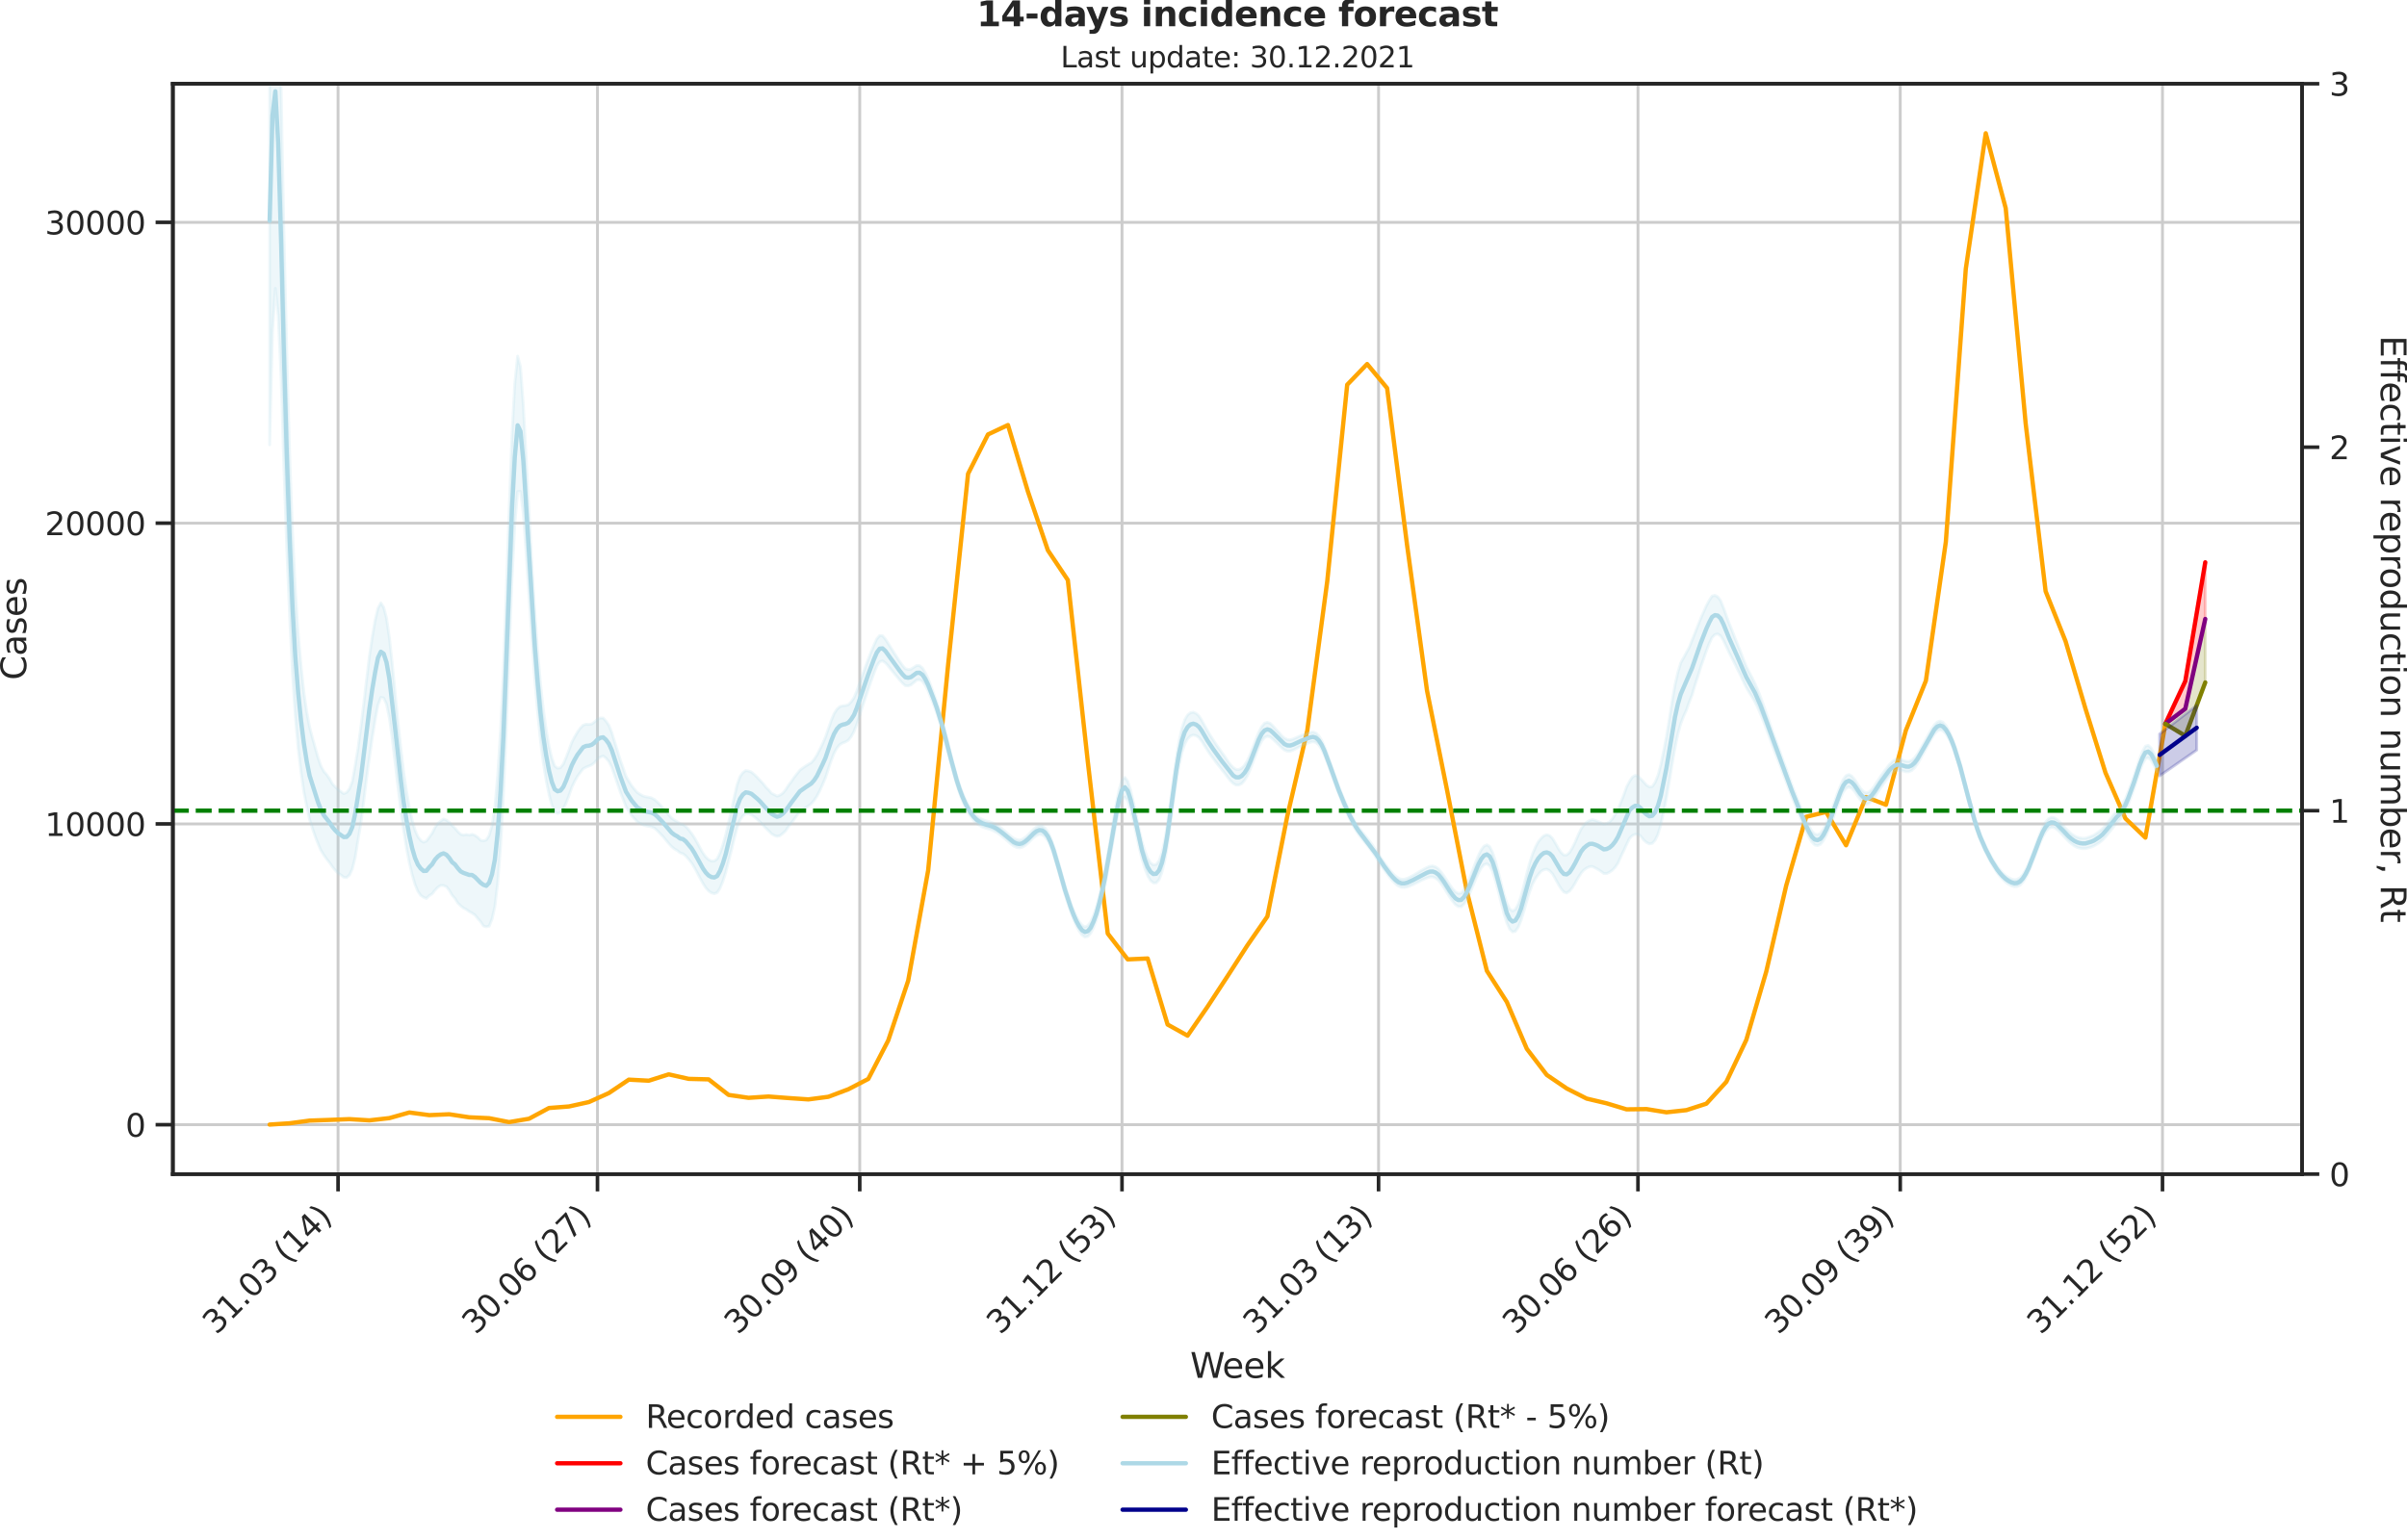 <?xml version="1.0" encoding="utf-8" standalone="no"?>
<!DOCTYPE svg PUBLIC "-//W3C//DTD SVG 1.1//EN"
  "http://www.w3.org/Graphics/SVG/1.1/DTD/svg11.dtd">
<svg xmlns:xlink="http://www.w3.org/1999/xlink" width="836.966pt" height="535.652pt" viewBox="0 0 836.966 535.652" xmlns="http://www.w3.org/2000/svg" version="1.1">
 <defs>
  <style type="text/css">*{stroke-linejoin: round; stroke-linecap: butt}</style>
 </defs>
 <g id="figure_1">
  <g id="patch_1">
   <path d="M -0 535.652 
L 836.966 535.652 
L 836.966 0 
L -0 0 
L -0 535.652 
z
" style="fill: none"/>
  </g>
  <g id="axes_1">
   <g id="patch_2">
    <path d="M 60.108 408.402 
L 800.467 408.402 
L 800.467 29.118 
L 60.108 29.118 
L 60.108 408.402 
z
" style="fill: none"/>
   </g>
   <g id="matplotlib.axis_1">
    <g id="xtick_1">
     <g id="line2d_1">
      <path d="M 117.55 408.402 
L 117.55 29.118 
" clip-path="url(#p001987f024)" style="fill: none; stroke: #cccccc; stroke-linecap: round"/>
     </g>
     <g id="line2d_2">
      <defs>
       <path id="m3ac082d5b6" d="M 0 0 
L 0 6 
" style="stroke: #262626; stroke-width: 1.25"/>
      </defs>
      <g>
       <use xlink:href="#m3ac082d5b6" x="117.55" y="408.402" style="fill: #262626; stroke: #262626; stroke-width: 1.25"/>
      </g>
     </g>
     <g id="text_1">
      <!-- 31.03 (14) -->
      <g style="fill: #262626" transform="translate(75.226 464.519)rotate(-45)scale(0.11 -0.11)">
       <defs>
        <path id="DejaVuSans-33" d="M 2597 2516 
Q 3050 2419 3304 2112 
Q 3559 1806 3559 1356 
Q 3559 666 3084 287 
Q 2609 -91 1734 -91 
Q 1441 -91 1130 -33 
Q 819 25 488 141 
L 488 750 
Q 750 597 1062 519 
Q 1375 441 1716 441 
Q 2309 441 2620 675 
Q 2931 909 2931 1356 
Q 2931 1769 2642 2001 
Q 2353 2234 1838 2234 
L 1294 2234 
L 1294 2753 
L 1863 2753 
Q 2328 2753 2575 2939 
Q 2822 3125 2822 3475 
Q 2822 3834 2567 4026 
Q 2313 4219 1838 4219 
Q 1578 4219 1281 4162 
Q 984 4106 628 3988 
L 628 4550 
Q 988 4650 1302 4700 
Q 1616 4750 1894 4750 
Q 2613 4750 3031 4423 
Q 3450 4097 3450 3541 
Q 3450 3153 3228 2886 
Q 3006 2619 2597 2516 
z
" transform="scale(0.016)"/>
        <path id="DejaVuSans-31" d="M 794 531 
L 1825 531 
L 1825 4091 
L 703 3866 
L 703 4441 
L 1819 4666 
L 2450 4666 
L 2450 531 
L 3481 531 
L 3481 0 
L 794 0 
L 794 531 
z
" transform="scale(0.016)"/>
        <path id="DejaVuSans-2e" d="M 684 794 
L 1344 794 
L 1344 0 
L 684 0 
L 684 794 
z
" transform="scale(0.016)"/>
        <path id="DejaVuSans-30" d="M 2034 4250 
Q 1547 4250 1301 3770 
Q 1056 3291 1056 2328 
Q 1056 1369 1301 889 
Q 1547 409 2034 409 
Q 2525 409 2770 889 
Q 3016 1369 3016 2328 
Q 3016 3291 2770 3770 
Q 2525 4250 2034 4250 
z
M 2034 4750 
Q 2819 4750 3233 4129 
Q 3647 3509 3647 2328 
Q 3647 1150 3233 529 
Q 2819 -91 2034 -91 
Q 1250 -91 836 529 
Q 422 1150 422 2328 
Q 422 3509 836 4129 
Q 1250 4750 2034 4750 
z
" transform="scale(0.016)"/>
        <path id="DejaVuSans-20" transform="scale(0.016)"/>
        <path id="DejaVuSans-28" d="M 1984 4856 
Q 1566 4138 1362 3434 
Q 1159 2731 1159 2009 
Q 1159 1288 1364 580 
Q 1569 -128 1984 -844 
L 1484 -844 
Q 1016 -109 783 600 
Q 550 1309 550 2009 
Q 550 2706 781 3412 
Q 1013 4119 1484 4856 
L 1984 4856 
z
" transform="scale(0.016)"/>
        <path id="DejaVuSans-34" d="M 2419 4116 
L 825 1625 
L 2419 1625 
L 2419 4116 
z
M 2253 4666 
L 3047 4666 
L 3047 1625 
L 3713 1625 
L 3713 1100 
L 3047 1100 
L 3047 0 
L 2419 0 
L 2419 1100 
L 313 1100 
L 313 1709 
L 2253 4666 
z
" transform="scale(0.016)"/>
        <path id="DejaVuSans-29" d="M 513 4856 
L 1013 4856 
Q 1481 4119 1714 3412 
Q 1947 2706 1947 2009 
Q 1947 1309 1714 600 
Q 1481 -109 1013 -844 
L 513 -844 
Q 928 -128 1133 580 
Q 1338 1288 1338 2009 
Q 1338 2731 1133 3434 
Q 928 4138 513 4856 
z
" transform="scale(0.016)"/>
       </defs>
       <use xlink:href="#DejaVuSans-33"/>
       <use xlink:href="#DejaVuSans-31" x="63.623"/>
       <use xlink:href="#DejaVuSans-2e" x="127.246"/>
       <use xlink:href="#DejaVuSans-30" x="159.033"/>
       <use xlink:href="#DejaVuSans-33" x="222.656"/>
       <use xlink:href="#DejaVuSans-20" x="286.279"/>
       <use xlink:href="#DejaVuSans-28" x="318.066"/>
       <use xlink:href="#DejaVuSans-31" x="357.08"/>
       <use xlink:href="#DejaVuSans-34" x="420.703"/>
       <use xlink:href="#DejaVuSans-29" x="484.326"/>
      </g>
     </g>
    </g>
    <g id="xtick_2">
     <g id="line2d_3">
      <path d="M 207.753 408.402 
L 207.753 29.118 
" clip-path="url(#p001987f024)" style="fill: none; stroke: #cccccc; stroke-linecap: round"/>
     </g>
     <g id="line2d_4">
      <g>
       <use xlink:href="#m3ac082d5b6" x="207.753" y="408.402" style="fill: #262626; stroke: #262626; stroke-width: 1.25"/>
      </g>
     </g>
     <g id="text_2">
      <!-- 30.06 (27) -->
      <g style="fill: #262626" transform="translate(165.429 464.519)rotate(-45)scale(0.11 -0.11)">
       <defs>
        <path id="DejaVuSans-36" d="M 2113 2584 
Q 1688 2584 1439 2293 
Q 1191 2003 1191 1497 
Q 1191 994 1439 701 
Q 1688 409 2113 409 
Q 2538 409 2786 701 
Q 3034 994 3034 1497 
Q 3034 2003 2786 2293 
Q 2538 2584 2113 2584 
z
M 3366 4563 
L 3366 3988 
Q 3128 4100 2886 4159 
Q 2644 4219 2406 4219 
Q 1781 4219 1451 3797 
Q 1122 3375 1075 2522 
Q 1259 2794 1537 2939 
Q 1816 3084 2150 3084 
Q 2853 3084 3261 2657 
Q 3669 2231 3669 1497 
Q 3669 778 3244 343 
Q 2819 -91 2113 -91 
Q 1303 -91 875 529 
Q 447 1150 447 2328 
Q 447 3434 972 4092 
Q 1497 4750 2381 4750 
Q 2619 4750 2861 4703 
Q 3103 4656 3366 4563 
z
" transform="scale(0.016)"/>
        <path id="DejaVuSans-32" d="M 1228 531 
L 3431 531 
L 3431 0 
L 469 0 
L 469 531 
Q 828 903 1448 1529 
Q 2069 2156 2228 2338 
Q 2531 2678 2651 2914 
Q 2772 3150 2772 3378 
Q 2772 3750 2511 3984 
Q 2250 4219 1831 4219 
Q 1534 4219 1204 4116 
Q 875 4013 500 3803 
L 500 4441 
Q 881 4594 1212 4672 
Q 1544 4750 1819 4750 
Q 2544 4750 2975 4387 
Q 3406 4025 3406 3419 
Q 3406 3131 3298 2873 
Q 3191 2616 2906 2266 
Q 2828 2175 2409 1742 
Q 1991 1309 1228 531 
z
" transform="scale(0.016)"/>
        <path id="DejaVuSans-37" d="M 525 4666 
L 3525 4666 
L 3525 4397 
L 1831 0 
L 1172 0 
L 2766 4134 
L 525 4134 
L 525 4666 
z
" transform="scale(0.016)"/>
       </defs>
       <use xlink:href="#DejaVuSans-33"/>
       <use xlink:href="#DejaVuSans-30" x="63.623"/>
       <use xlink:href="#DejaVuSans-2e" x="127.246"/>
       <use xlink:href="#DejaVuSans-30" x="159.033"/>
       <use xlink:href="#DejaVuSans-36" x="222.656"/>
       <use xlink:href="#DejaVuSans-20" x="286.279"/>
       <use xlink:href="#DejaVuSans-28" x="318.066"/>
       <use xlink:href="#DejaVuSans-32" x="357.08"/>
       <use xlink:href="#DejaVuSans-37" x="420.703"/>
       <use xlink:href="#DejaVuSans-29" x="484.326"/>
      </g>
     </g>
    </g>
    <g id="xtick_3">
     <g id="line2d_5">
      <path d="M 298.948 408.402 
L 298.948 29.118 
" clip-path="url(#p001987f024)" style="fill: none; stroke: #cccccc; stroke-linecap: round"/>
     </g>
     <g id="line2d_6">
      <g>
       <use xlink:href="#m3ac082d5b6" x="298.948" y="408.402" style="fill: #262626; stroke: #262626; stroke-width: 1.25"/>
      </g>
     </g>
     <g id="text_3">
      <!-- 30.09 (40) -->
      <g style="fill: #262626" transform="translate(256.623 464.519)rotate(-45)scale(0.11 -0.11)">
       <defs>
        <path id="DejaVuSans-39" d="M 703 97 
L 703 672 
Q 941 559 1184 500 
Q 1428 441 1663 441 
Q 2288 441 2617 861 
Q 2947 1281 2994 2138 
Q 2813 1869 2534 1725 
Q 2256 1581 1919 1581 
Q 1219 1581 811 2004 
Q 403 2428 403 3163 
Q 403 3881 828 4315 
Q 1253 4750 1959 4750 
Q 2769 4750 3195 4129 
Q 3622 3509 3622 2328 
Q 3622 1225 3098 567 
Q 2575 -91 1691 -91 
Q 1453 -91 1209 -44 
Q 966 3 703 97 
z
M 1959 2075 
Q 2384 2075 2632 2365 
Q 2881 2656 2881 3163 
Q 2881 3666 2632 3958 
Q 2384 4250 1959 4250 
Q 1534 4250 1286 3958 
Q 1038 3666 1038 3163 
Q 1038 2656 1286 2365 
Q 1534 2075 1959 2075 
z
" transform="scale(0.016)"/>
       </defs>
       <use xlink:href="#DejaVuSans-33"/>
       <use xlink:href="#DejaVuSans-30" x="63.623"/>
       <use xlink:href="#DejaVuSans-2e" x="127.246"/>
       <use xlink:href="#DejaVuSans-30" x="159.033"/>
       <use xlink:href="#DejaVuSans-39" x="222.656"/>
       <use xlink:href="#DejaVuSans-20" x="286.279"/>
       <use xlink:href="#DejaVuSans-28" x="318.066"/>
       <use xlink:href="#DejaVuSans-34" x="357.08"/>
       <use xlink:href="#DejaVuSans-30" x="420.703"/>
       <use xlink:href="#DejaVuSans-29" x="484.326"/>
      </g>
     </g>
    </g>
    <g id="xtick_4">
     <g id="line2d_7">
      <path d="M 390.142 408.402 
L 390.142 29.118 
" clip-path="url(#p001987f024)" style="fill: none; stroke: #cccccc; stroke-linecap: round"/>
     </g>
     <g id="line2d_8">
      <g>
       <use xlink:href="#m3ac082d5b6" x="390.142" y="408.402" style="fill: #262626; stroke: #262626; stroke-width: 1.25"/>
      </g>
     </g>
     <g id="text_4">
      <!-- 31.12 (53) -->
      <g style="fill: #262626" transform="translate(347.818 464.519)rotate(-45)scale(0.11 -0.11)">
       <defs>
        <path id="DejaVuSans-35" d="M 691 4666 
L 3169 4666 
L 3169 4134 
L 1269 4134 
L 1269 2991 
Q 1406 3038 1543 3061 
Q 1681 3084 1819 3084 
Q 2600 3084 3056 2656 
Q 3513 2228 3513 1497 
Q 3513 744 3044 326 
Q 2575 -91 1722 -91 
Q 1428 -91 1123 -41 
Q 819 9 494 109 
L 494 744 
Q 775 591 1075 516 
Q 1375 441 1709 441 
Q 2250 441 2565 725 
Q 2881 1009 2881 1497 
Q 2881 1984 2565 2268 
Q 2250 2553 1709 2553 
Q 1456 2553 1204 2497 
Q 953 2441 691 2322 
L 691 4666 
z
" transform="scale(0.016)"/>
       </defs>
       <use xlink:href="#DejaVuSans-33"/>
       <use xlink:href="#DejaVuSans-31" x="63.623"/>
       <use xlink:href="#DejaVuSans-2e" x="127.246"/>
       <use xlink:href="#DejaVuSans-31" x="159.033"/>
       <use xlink:href="#DejaVuSans-32" x="222.656"/>
       <use xlink:href="#DejaVuSans-20" x="286.279"/>
       <use xlink:href="#DejaVuSans-28" x="318.066"/>
       <use xlink:href="#DejaVuSans-35" x="357.08"/>
       <use xlink:href="#DejaVuSans-33" x="420.703"/>
       <use xlink:href="#DejaVuSans-29" x="484.326"/>
      </g>
     </g>
    </g>
    <g id="xtick_5">
     <g id="line2d_9">
      <path d="M 479.354 408.402 
L 479.354 29.118 
" clip-path="url(#p001987f024)" style="fill: none; stroke: #cccccc; stroke-linecap: round"/>
     </g>
     <g id="line2d_10">
      <g>
       <use xlink:href="#m3ac082d5b6" x="479.354" y="408.402" style="fill: #262626; stroke: #262626; stroke-width: 1.25"/>
      </g>
     </g>
     <g id="text_5">
      <!-- 31.03 (13) -->
      <g style="fill: #262626" transform="translate(437.03 464.519)rotate(-45)scale(0.11 -0.11)">
       <use xlink:href="#DejaVuSans-33"/>
       <use xlink:href="#DejaVuSans-31" x="63.623"/>
       <use xlink:href="#DejaVuSans-2e" x="127.246"/>
       <use xlink:href="#DejaVuSans-30" x="159.033"/>
       <use xlink:href="#DejaVuSans-33" x="222.656"/>
       <use xlink:href="#DejaVuSans-20" x="286.279"/>
       <use xlink:href="#DejaVuSans-28" x="318.066"/>
       <use xlink:href="#DejaVuSans-31" x="357.08"/>
       <use xlink:href="#DejaVuSans-33" x="420.703"/>
       <use xlink:href="#DejaVuSans-29" x="484.326"/>
      </g>
     </g>
    </g>
    <g id="xtick_6">
     <g id="line2d_11">
      <path d="M 569.557 408.402 
L 569.557 29.118 
" clip-path="url(#p001987f024)" style="fill: none; stroke: #cccccc; stroke-linecap: round"/>
     </g>
     <g id="line2d_12">
      <g>
       <use xlink:href="#m3ac082d5b6" x="569.557" y="408.402" style="fill: #262626; stroke: #262626; stroke-width: 1.25"/>
      </g>
     </g>
     <g id="text_6">
      <!-- 30.06 (26) -->
      <g style="fill: #262626" transform="translate(527.233 464.519)rotate(-45)scale(0.11 -0.11)">
       <use xlink:href="#DejaVuSans-33"/>
       <use xlink:href="#DejaVuSans-30" x="63.623"/>
       <use xlink:href="#DejaVuSans-2e" x="127.246"/>
       <use xlink:href="#DejaVuSans-30" x="159.033"/>
       <use xlink:href="#DejaVuSans-36" x="222.656"/>
       <use xlink:href="#DejaVuSans-20" x="286.279"/>
       <use xlink:href="#DejaVuSans-28" x="318.066"/>
       <use xlink:href="#DejaVuSans-32" x="357.08"/>
       <use xlink:href="#DejaVuSans-36" x="420.703"/>
       <use xlink:href="#DejaVuSans-29" x="484.326"/>
      </g>
     </g>
    </g>
    <g id="xtick_7">
     <g id="line2d_13">
      <path d="M 660.752 408.402 
L 660.752 29.118 
" clip-path="url(#p001987f024)" style="fill: none; stroke: #cccccc; stroke-linecap: round"/>
     </g>
     <g id="line2d_14">
      <g>
       <use xlink:href="#m3ac082d5b6" x="660.752" y="408.402" style="fill: #262626; stroke: #262626; stroke-width: 1.25"/>
      </g>
     </g>
     <g id="text_7">
      <!-- 30.09 (39) -->
      <g style="fill: #262626" transform="translate(618.427 464.519)rotate(-45)scale(0.11 -0.11)">
       <use xlink:href="#DejaVuSans-33"/>
       <use xlink:href="#DejaVuSans-30" x="63.623"/>
       <use xlink:href="#DejaVuSans-2e" x="127.246"/>
       <use xlink:href="#DejaVuSans-30" x="159.033"/>
       <use xlink:href="#DejaVuSans-39" x="222.656"/>
       <use xlink:href="#DejaVuSans-20" x="286.279"/>
       <use xlink:href="#DejaVuSans-28" x="318.066"/>
       <use xlink:href="#DejaVuSans-33" x="357.08"/>
       <use xlink:href="#DejaVuSans-39" x="420.703"/>
       <use xlink:href="#DejaVuSans-29" x="484.326"/>
      </g>
     </g>
    </g>
    <g id="xtick_8">
     <g id="line2d_15">
      <path d="M 751.946 408.402 
L 751.946 29.118 
" clip-path="url(#p001987f024)" style="fill: none; stroke: #cccccc; stroke-linecap: round"/>
     </g>
     <g id="line2d_16">
      <g>
       <use xlink:href="#m3ac082d5b6" x="751.946" y="408.402" style="fill: #262626; stroke: #262626; stroke-width: 1.25"/>
      </g>
     </g>
     <g id="text_8">
      <!-- 31.12 (52) -->
      <g style="fill: #262626" transform="translate(709.622 464.519)rotate(-45)scale(0.11 -0.11)">
       <use xlink:href="#DejaVuSans-33"/>
       <use xlink:href="#DejaVuSans-31" x="63.623"/>
       <use xlink:href="#DejaVuSans-2e" x="127.246"/>
       <use xlink:href="#DejaVuSans-31" x="159.033"/>
       <use xlink:href="#DejaVuSans-32" x="222.656"/>
       <use xlink:href="#DejaVuSans-20" x="286.279"/>
       <use xlink:href="#DejaVuSans-28" x="318.066"/>
       <use xlink:href="#DejaVuSans-35" x="357.08"/>
       <use xlink:href="#DejaVuSans-32" x="420.703"/>
       <use xlink:href="#DejaVuSans-29" x="484.326"/>
      </g>
     </g>
    </g>
    <g id="text_9">
     <!-- Week -->
     <g style="fill: #262626" transform="translate(413.849 479.255)scale(0.12 -0.12)">
      <defs>
       <path id="DejaVuSans-57" d="M 213 4666 
L 850 4666 
L 1831 722 
L 2809 4666 
L 3519 4666 
L 4500 722 
L 5478 4666 
L 6119 4666 
L 4947 0 
L 4153 0 
L 3169 4050 
L 2175 0 
L 1381 0 
L 213 4666 
z
" transform="scale(0.016)"/>
       <path id="DejaVuSans-65" d="M 3597 1894 
L 3597 1613 
L 953 1613 
Q 991 1019 1311 708 
Q 1631 397 2203 397 
Q 2534 397 2845 478 
Q 3156 559 3463 722 
L 3463 178 
Q 3153 47 2828 -22 
Q 2503 -91 2169 -91 
Q 1331 -91 842 396 
Q 353 884 353 1716 
Q 353 2575 817 3079 
Q 1281 3584 2069 3584 
Q 2775 3584 3186 3129 
Q 3597 2675 3597 1894 
z
M 3022 2063 
Q 3016 2534 2758 2815 
Q 2500 3097 2075 3097 
Q 1594 3097 1305 2825 
Q 1016 2553 972 2059 
L 3022 2063 
z
" transform="scale(0.016)"/>
       <path id="DejaVuSans-6b" d="M 581 4863 
L 1159 4863 
L 1159 1991 
L 2875 3500 
L 3609 3500 
L 1753 1863 
L 3688 0 
L 2938 0 
L 1159 1709 
L 1159 0 
L 581 0 
L 581 4863 
z
" transform="scale(0.016)"/>
      </defs>
      <use xlink:href="#DejaVuSans-57"/>
      <use xlink:href="#DejaVuSans-65" x="93.002"/>
      <use xlink:href="#DejaVuSans-65" x="154.525"/>
      <use xlink:href="#DejaVuSans-6b" x="216.049"/>
     </g>
    </g>
   </g>
   <g id="matplotlib.axis_2">
    <g id="ytick_1">
     <g id="line2d_17">
      <path d="M 60.108 391.204 
L 800.467 391.204 
" clip-path="url(#p001987f024)" style="fill: none; stroke: #cccccc; stroke-linecap: round"/>
     </g>
     <g id="line2d_18">
      <defs>
       <path id="m7e6a9d5013" d="M 0 0 
L -6 0 
" style="stroke: #262626; stroke-width: 1.25"/>
      </defs>
      <g>
       <use xlink:href="#m7e6a9d5013" x="60.108" y="391.204" style="fill: #262626; stroke: #262626; stroke-width: 1.25"/>
      </g>
     </g>
     <g id="text_10">
      <!-- 0 -->
      <g style="fill: #262626" transform="translate(43.609 395.383)scale(0.11 -0.11)">
       <use xlink:href="#DejaVuSans-30"/>
      </g>
     </g>
    </g>
    <g id="ytick_2">
     <g id="line2d_19">
      <path d="M 60.108 286.585 
L 800.467 286.585 
" clip-path="url(#p001987f024)" style="fill: none; stroke: #cccccc; stroke-linecap: round"/>
     </g>
     <g id="line2d_20">
      <g>
       <use xlink:href="#m7e6a9d5013" x="60.108" y="286.585" style="fill: #262626; stroke: #262626; stroke-width: 1.25"/>
      </g>
     </g>
     <g id="text_11">
      <!-- 10000 -->
      <g style="fill: #262626" transform="translate(15.614 290.764)scale(0.11 -0.11)">
       <use xlink:href="#DejaVuSans-31"/>
       <use xlink:href="#DejaVuSans-30" x="63.623"/>
       <use xlink:href="#DejaVuSans-30" x="127.246"/>
       <use xlink:href="#DejaVuSans-30" x="190.869"/>
       <use xlink:href="#DejaVuSans-30" x="254.492"/>
      </g>
     </g>
    </g>
    <g id="ytick_3">
     <g id="line2d_21">
      <path d="M 60.108 181.966 
L 800.467 181.966 
" clip-path="url(#p001987f024)" style="fill: none; stroke: #cccccc; stroke-linecap: round"/>
     </g>
     <g id="line2d_22">
      <g>
       <use xlink:href="#m7e6a9d5013" x="60.108" y="181.966" style="fill: #262626; stroke: #262626; stroke-width: 1.25"/>
      </g>
     </g>
     <g id="text_12">
      <!-- 20000 -->
      <g style="fill: #262626" transform="translate(15.614 186.145)scale(0.11 -0.11)">
       <use xlink:href="#DejaVuSans-32"/>
       <use xlink:href="#DejaVuSans-30" x="63.623"/>
       <use xlink:href="#DejaVuSans-30" x="127.246"/>
       <use xlink:href="#DejaVuSans-30" x="190.869"/>
       <use xlink:href="#DejaVuSans-30" x="254.492"/>
      </g>
     </g>
    </g>
    <g id="ytick_4">
     <g id="line2d_23">
      <path d="M 60.108 77.346 
L 800.467 77.346 
" clip-path="url(#p001987f024)" style="fill: none; stroke: #cccccc; stroke-linecap: round"/>
     </g>
     <g id="line2d_24">
      <g>
       <use xlink:href="#m7e6a9d5013" x="60.108" y="77.346" style="fill: #262626; stroke: #262626; stroke-width: 1.25"/>
      </g>
     </g>
     <g id="text_13">
      <!-- 30000 -->
      <g style="fill: #262626" transform="translate(15.614 81.526)scale(0.11 -0.11)">
       <use xlink:href="#DejaVuSans-33"/>
       <use xlink:href="#DejaVuSans-30" x="63.623"/>
       <use xlink:href="#DejaVuSans-30" x="127.246"/>
       <use xlink:href="#DejaVuSans-30" x="190.869"/>
       <use xlink:href="#DejaVuSans-30" x="254.492"/>
      </g>
     </g>
    </g>
    <g id="text_14">
     <!-- Cases -->
     <g style="fill: #262626" transform="translate(9.118 236.57)rotate(-90)scale(0.12 -0.12)">
      <defs>
       <path id="DejaVuSans-43" d="M 4122 4306 
L 4122 3641 
Q 3803 3938 3442 4084 
Q 3081 4231 2675 4231 
Q 1875 4231 1450 3742 
Q 1025 3253 1025 2328 
Q 1025 1406 1450 917 
Q 1875 428 2675 428 
Q 3081 428 3442 575 
Q 3803 722 4122 1019 
L 4122 359 
Q 3791 134 3420 21 
Q 3050 -91 2638 -91 
Q 1578 -91 968 557 
Q 359 1206 359 2328 
Q 359 3453 968 4101 
Q 1578 4750 2638 4750 
Q 3056 4750 3426 4639 
Q 3797 4528 4122 4306 
z
" transform="scale(0.016)"/>
       <path id="DejaVuSans-61" d="M 2194 1759 
Q 1497 1759 1228 1600 
Q 959 1441 959 1056 
Q 959 750 1161 570 
Q 1363 391 1709 391 
Q 2188 391 2477 730 
Q 2766 1069 2766 1631 
L 2766 1759 
L 2194 1759 
z
M 3341 1997 
L 3341 0 
L 2766 0 
L 2766 531 
Q 2569 213 2275 61 
Q 1981 -91 1556 -91 
Q 1019 -91 701 211 
Q 384 513 384 1019 
Q 384 1609 779 1909 
Q 1175 2209 1959 2209 
L 2766 2209 
L 2766 2266 
Q 2766 2663 2505 2880 
Q 2244 3097 1772 3097 
Q 1472 3097 1187 3025 
Q 903 2953 641 2809 
L 641 3341 
Q 956 3463 1253 3523 
Q 1550 3584 1831 3584 
Q 2591 3584 2966 3190 
Q 3341 2797 3341 1997 
z
" transform="scale(0.016)"/>
       <path id="DejaVuSans-73" d="M 2834 3397 
L 2834 2853 
Q 2591 2978 2328 3040 
Q 2066 3103 1784 3103 
Q 1356 3103 1142 2972 
Q 928 2841 928 2578 
Q 928 2378 1081 2264 
Q 1234 2150 1697 2047 
L 1894 2003 
Q 2506 1872 2764 1633 
Q 3022 1394 3022 966 
Q 3022 478 2636 193 
Q 2250 -91 1575 -91 
Q 1294 -91 989 -36 
Q 684 19 347 128 
L 347 722 
Q 666 556 975 473 
Q 1284 391 1588 391 
Q 1994 391 2212 530 
Q 2431 669 2431 922 
Q 2431 1156 2273 1281 
Q 2116 1406 1581 1522 
L 1381 1569 
Q 847 1681 609 1914 
Q 372 2147 372 2553 
Q 372 3047 722 3315 
Q 1072 3584 1716 3584 
Q 2034 3584 2315 3537 
Q 2597 3491 2834 3397 
z
" transform="scale(0.016)"/>
      </defs>
      <use xlink:href="#DejaVuSans-43"/>
      <use xlink:href="#DejaVuSans-61" x="69.824"/>
      <use xlink:href="#DejaVuSans-73" x="131.104"/>
      <use xlink:href="#DejaVuSans-65" x="183.203"/>
      <use xlink:href="#DejaVuSans-73" x="244.727"/>
     </g>
    </g>
   </g>
   <g id="PolyCollection_1">
    <defs>
     <path id="mc53041b754" d="M 752.937 -283.884 
L 752.937 -283.884 
L 759.876 -298.74 
L 766.815 -340.054 
L 766.815 -320.354 
L 766.815 -320.354 
L 759.876 -289.136 
L 752.937 -283.884 
z
" style="stroke: #ff0000; stroke-opacity: 0.2"/>
    </defs>
    <g clip-path="url(#p001987f024)">
     <use xlink:href="#mc53041b754" x="0" y="535.652" style="fill: #ff0000; fill-opacity: 0.2; stroke: #ff0000; stroke-opacity: 0.2"/>
    </g>
   </g>
   <g id="PolyCollection_2">
    <defs>
     <path id="mdfe6299e7e" d="M 752.937 -283.884 
L 752.937 -283.884 
L 759.876 -289.136 
L 766.815 -320.354 
L 766.815 -298.274 
L 766.815 -298.274 
L 759.876 -279.699 
L 752.937 -283.884 
z
" style="stroke: #808000; stroke-opacity: 0.2"/>
    </defs>
    <g clip-path="url(#p001987f024)">
     <use xlink:href="#mdfe6299e7e" x="0" y="535.652" style="fill: #808000; fill-opacity: 0.2; stroke: #808000; stroke-opacity: 0.2"/>
    </g>
   </g>
   <g id="line2d_25">
    <path d="M 93.76 391.162 
L 100.699 390.712 
L 107.638 389.781 
L 114.576 389.54 
L 121.515 389.268 
L 128.454 389.697 
L 135.392 388.913 
L 142.331 386.956 
L 149.27 387.877 
L 156.209 387.574 
L 163.147 388.63 
L 170.086 388.944 
L 177.025 390.304 
L 183.963 389.132 
L 190.902 385.397 
L 197.841 384.864 
L 204.78 383.326 
L 211.718 380.198 
L 218.657 375.532 
L 225.596 375.898 
L 232.534 373.691 
L 239.473 375.26 
L 246.412 375.438 
L 253.35 380.846 
L 260.289 381.851 
L 267.228 381.401 
L 274.167 381.935 
L 281.105 382.405 
L 288.044 381.495 
L 294.983 378.88 
L 301.921 375.291 
L 308.86 361.9 
L 315.799 341.102 
L 322.738 302.759 
L 329.676 231.325 
L 336.615 164.798 
L 343.554 151.103 
L 350.492 147.839 
L 357.431 170.981 
L 364.37 191.413 
L 371.308 201.76 
L 378.247 264.855 
L 385.186 324.718 
L 392.125 333.705 
L 399.063 333.391 
L 406.002 356.366 
L 412.941 360.237 
L 419.879 350.172 
L 426.818 339.585 
L 433.757 328.809 
L 440.696 318.776 
L 447.634 283.791 
L 454.573 254.1 
L 461.512 202.188 
L 468.45 133.82 
L 475.389 126.622 
L 482.328 135.002 
L 489.267 189.582 
L 496.205 240.218 
L 503.144 274.689 
L 510.083 310.166 
L 517.021 337.691 
L 523.96 348.519 
L 530.899 364.798 
L 537.837 373.879 
L 544.776 378.597 
L 551.715 382.123 
L 558.654 383.765 
L 565.592 385.868 
L 572.531 385.774 
L 579.47 386.893 
L 586.408 386.14 
L 593.347 383.891 
L 600.286 376.296 
L 607.225 361.712 
L 614.163 337.963 
L 621.102 308.042 
L 628.041 284.105 
L 634.979 282.431 
L 641.918 294.013 
L 648.857 277.242 
L 655.795 279.92 
L 662.734 253.985 
L 669.673 236.786 
L 676.612 188.473 
L 683.55 93.521 
L 690.489 46.358 
L 697.428 72.419 
L 704.366 147.305 
L 711.305 205.651 
L 718.244 223.05 
L 725.183 246.557 
L 732.121 268.779 
L 739.06 284.691 
L 745.999 291.345 
L 752.937 251.767 
" clip-path="url(#p001987f024)" style="fill: none; stroke: #ffa500; stroke-width: 1.5; stroke-linecap: round"/>
   </g>
   <g id="line2d_26">
    <path d="M 752.937 251.767 
L 759.876 236.912 
L 766.815 195.597 
" clip-path="url(#p001987f024)" style="fill: none; stroke: #ff0000; stroke-width: 1.5; stroke-linecap: round"/>
   </g>
   <g id="line2d_27">
    <path d="M 752.937 251.767 
L 759.876 246.516 
L 766.815 215.297 
" clip-path="url(#p001987f024)" style="fill: none; stroke: #800080; stroke-width: 1.5; stroke-linecap: round"/>
   </g>
   <g id="line2d_28">
    <path d="M 752.937 251.767 
L 759.876 255.952 
L 766.815 237.377 
" clip-path="url(#p001987f024)" style="fill: none; stroke: #808000; stroke-width: 1.5; stroke-linecap: round"/>
   </g>
   <g id="patch_3">
    <path d="M 60.108 408.402 
L 60.108 29.118 
" style="fill: none; stroke: #262626; stroke-width: 1.25; stroke-linejoin: miter; stroke-linecap: square"/>
   </g>
   <g id="patch_4">
    <path d="M 800.467 408.402 
L 800.467 29.118 
" style="fill: none; stroke: #262626; stroke-width: 1.25; stroke-linejoin: miter; stroke-linecap: square"/>
   </g>
   <g id="patch_5">
    <path d="M 60.108 408.402 
L 800.467 408.402 
" style="fill: none; stroke: #262626; stroke-width: 1.25; stroke-linejoin: miter; stroke-linecap: square"/>
   </g>
   <g id="patch_6">
    <path d="M 60.108 29.118 
L 800.467 29.118 
" style="fill: none; stroke: #262626; stroke-width: 1.25; stroke-linejoin: miter; stroke-linecap: square"/>
   </g>
   <g id="text_15">
    <!-- Last update: 30.12.2021 -->
    <g style="fill: #262626" transform="translate(368.789 23.429)scale(0.1 -0.1)">
     <defs>
      <path id="DejaVuSans-4c" d="M 628 4666 
L 1259 4666 
L 1259 531 
L 3531 531 
L 3531 0 
L 628 0 
L 628 4666 
z
" transform="scale(0.016)"/>
      <path id="DejaVuSans-74" d="M 1172 4494 
L 1172 3500 
L 2356 3500 
L 2356 3053 
L 1172 3053 
L 1172 1153 
Q 1172 725 1289 603 
Q 1406 481 1766 481 
L 2356 481 
L 2356 0 
L 1766 0 
Q 1100 0 847 248 
Q 594 497 594 1153 
L 594 3053 
L 172 3053 
L 172 3500 
L 594 3500 
L 594 4494 
L 1172 4494 
z
" transform="scale(0.016)"/>
      <path id="DejaVuSans-75" d="M 544 1381 
L 544 3500 
L 1119 3500 
L 1119 1403 
Q 1119 906 1312 657 
Q 1506 409 1894 409 
Q 2359 409 2629 706 
Q 2900 1003 2900 1516 
L 2900 3500 
L 3475 3500 
L 3475 0 
L 2900 0 
L 2900 538 
Q 2691 219 2414 64 
Q 2138 -91 1772 -91 
Q 1169 -91 856 284 
Q 544 659 544 1381 
z
M 1991 3584 
L 1991 3584 
z
" transform="scale(0.016)"/>
      <path id="DejaVuSans-70" d="M 1159 525 
L 1159 -1331 
L 581 -1331 
L 581 3500 
L 1159 3500 
L 1159 2969 
Q 1341 3281 1617 3432 
Q 1894 3584 2278 3584 
Q 2916 3584 3314 3078 
Q 3713 2572 3713 1747 
Q 3713 922 3314 415 
Q 2916 -91 2278 -91 
Q 1894 -91 1617 61 
Q 1341 213 1159 525 
z
M 3116 1747 
Q 3116 2381 2855 2742 
Q 2594 3103 2138 3103 
Q 1681 3103 1420 2742 
Q 1159 2381 1159 1747 
Q 1159 1113 1420 752 
Q 1681 391 2138 391 
Q 2594 391 2855 752 
Q 3116 1113 3116 1747 
z
" transform="scale(0.016)"/>
      <path id="DejaVuSans-64" d="M 2906 2969 
L 2906 4863 
L 3481 4863 
L 3481 0 
L 2906 0 
L 2906 525 
Q 2725 213 2448 61 
Q 2172 -91 1784 -91 
Q 1150 -91 751 415 
Q 353 922 353 1747 
Q 353 2572 751 3078 
Q 1150 3584 1784 3584 
Q 2172 3584 2448 3432 
Q 2725 3281 2906 2969 
z
M 947 1747 
Q 947 1113 1208 752 
Q 1469 391 1925 391 
Q 2381 391 2643 752 
Q 2906 1113 2906 1747 
Q 2906 2381 2643 2742 
Q 2381 3103 1925 3103 
Q 1469 3103 1208 2742 
Q 947 2381 947 1747 
z
" transform="scale(0.016)"/>
      <path id="DejaVuSans-3a" d="M 750 794 
L 1409 794 
L 1409 0 
L 750 0 
L 750 794 
z
M 750 3309 
L 1409 3309 
L 1409 2516 
L 750 2516 
L 750 3309 
z
" transform="scale(0.016)"/>
     </defs>
     <use xlink:href="#DejaVuSans-4c"/>
     <use xlink:href="#DejaVuSans-61" x="55.713"/>
     <use xlink:href="#DejaVuSans-73" x="116.992"/>
     <use xlink:href="#DejaVuSans-74" x="169.092"/>
     <use xlink:href="#DejaVuSans-20" x="208.301"/>
     <use xlink:href="#DejaVuSans-75" x="240.088"/>
     <use xlink:href="#DejaVuSans-70" x="303.467"/>
     <use xlink:href="#DejaVuSans-64" x="366.943"/>
     <use xlink:href="#DejaVuSans-61" x="430.42"/>
     <use xlink:href="#DejaVuSans-74" x="491.699"/>
     <use xlink:href="#DejaVuSans-65" x="530.908"/>
     <use xlink:href="#DejaVuSans-3a" x="592.432"/>
     <use xlink:href="#DejaVuSans-20" x="626.123"/>
     <use xlink:href="#DejaVuSans-33" x="657.91"/>
     <use xlink:href="#DejaVuSans-30" x="721.533"/>
     <use xlink:href="#DejaVuSans-2e" x="785.156"/>
     <use xlink:href="#DejaVuSans-31" x="816.943"/>
     <use xlink:href="#DejaVuSans-32" x="880.566"/>
     <use xlink:href="#DejaVuSans-2e" x="944.189"/>
     <use xlink:href="#DejaVuSans-32" x="975.977"/>
     <use xlink:href="#DejaVuSans-30" x="1039.6"/>
     <use xlink:href="#DejaVuSans-32" x="1103.223"/>
     <use xlink:href="#DejaVuSans-31" x="1166.846"/>
    </g>
   </g>
   <g id="text_16">
    <!-- 14-days incidence forecast -->
    <g style="fill: #262626" transform="translate(339.623 9.118)scale(0.12 -0.12)">
     <defs>
      <path id="DejaVuSans-Bold-31" d="M 750 831 
L 1813 831 
L 1813 3847 
L 722 3622 
L 722 4441 
L 1806 4666 
L 2950 4666 
L 2950 831 
L 4013 831 
L 4013 0 
L 750 0 
L 750 831 
z
" transform="scale(0.016)"/>
      <path id="DejaVuSans-Bold-34" d="M 2356 3675 
L 1038 1722 
L 2356 1722 
L 2356 3675 
z
M 2156 4666 
L 3494 4666 
L 3494 1722 
L 4159 1722 
L 4159 850 
L 3494 850 
L 3494 0 
L 2356 0 
L 2356 850 
L 288 850 
L 288 1881 
L 2156 4666 
z
" transform="scale(0.016)"/>
      <path id="DejaVuSans-Bold-2d" d="M 347 2297 
L 2309 2297 
L 2309 1388 
L 347 1388 
L 347 2297 
z
" transform="scale(0.016)"/>
      <path id="DejaVuSans-Bold-64" d="M 2919 2988 
L 2919 4863 
L 4044 4863 
L 4044 0 
L 2919 0 
L 2919 506 
Q 2688 197 2409 53 
Q 2131 -91 1766 -91 
Q 1119 -91 703 423 
Q 288 938 288 1747 
Q 288 2556 703 3070 
Q 1119 3584 1766 3584 
Q 2128 3584 2408 3439 
Q 2688 3294 2919 2988 
z
M 2181 722 
Q 2541 722 2730 984 
Q 2919 1247 2919 1747 
Q 2919 2247 2730 2509 
Q 2541 2772 2181 2772 
Q 1825 2772 1636 2509 
Q 1447 2247 1447 1747 
Q 1447 1247 1636 984 
Q 1825 722 2181 722 
z
" transform="scale(0.016)"/>
      <path id="DejaVuSans-Bold-61" d="M 2106 1575 
Q 1756 1575 1579 1456 
Q 1403 1338 1403 1106 
Q 1403 894 1545 773 
Q 1688 653 1941 653 
Q 2256 653 2472 879 
Q 2688 1106 2688 1447 
L 2688 1575 
L 2106 1575 
z
M 3816 1997 
L 3816 0 
L 2688 0 
L 2688 519 
Q 2463 200 2181 54 
Q 1900 -91 1497 -91 
Q 953 -91 614 226 
Q 275 544 275 1050 
Q 275 1666 698 1953 
Q 1122 2241 2028 2241 
L 2688 2241 
L 2688 2328 
Q 2688 2594 2478 2717 
Q 2269 2841 1825 2841 
Q 1466 2841 1156 2769 
Q 847 2697 581 2553 
L 581 3406 
Q 941 3494 1303 3539 
Q 1666 3584 2028 3584 
Q 2975 3584 3395 3211 
Q 3816 2838 3816 1997 
z
" transform="scale(0.016)"/>
      <path id="DejaVuSans-Bold-79" d="M 78 3500 
L 1197 3500 
L 2138 1125 
L 2938 3500 
L 4056 3500 
L 2584 -331 
Q 2363 -916 2067 -1148 
Q 1772 -1381 1288 -1381 
L 641 -1381 
L 641 -647 
L 991 -647 
Q 1275 -647 1404 -556 
Q 1534 -466 1606 -231 
L 1638 -134 
L 78 3500 
z
" transform="scale(0.016)"/>
      <path id="DejaVuSans-Bold-73" d="M 3272 3391 
L 3272 2541 
Q 2913 2691 2578 2766 
Q 2244 2841 1947 2841 
Q 1628 2841 1473 2761 
Q 1319 2681 1319 2516 
Q 1319 2381 1436 2309 
Q 1553 2238 1856 2203 
L 2053 2175 
Q 2913 2066 3209 1816 
Q 3506 1566 3506 1031 
Q 3506 472 3093 190 
Q 2681 -91 1863 -91 
Q 1516 -91 1145 -36 
Q 775 19 384 128 
L 384 978 
Q 719 816 1070 734 
Q 1422 653 1784 653 
Q 2113 653 2278 743 
Q 2444 834 2444 1013 
Q 2444 1163 2330 1236 
Q 2216 1309 1875 1350 
L 1678 1375 
Q 931 1469 631 1722 
Q 331 1975 331 2491 
Q 331 3047 712 3315 
Q 1094 3584 1881 3584 
Q 2191 3584 2531 3537 
Q 2872 3491 3272 3391 
z
" transform="scale(0.016)"/>
      <path id="DejaVuSans-Bold-20" transform="scale(0.016)"/>
      <path id="DejaVuSans-Bold-69" d="M 538 3500 
L 1656 3500 
L 1656 0 
L 538 0 
L 538 3500 
z
M 538 4863 
L 1656 4863 
L 1656 3950 
L 538 3950 
L 538 4863 
z
" transform="scale(0.016)"/>
      <path id="DejaVuSans-Bold-6e" d="M 4056 2131 
L 4056 0 
L 2931 0 
L 2931 347 
L 2931 1631 
Q 2931 2084 2911 2256 
Q 2891 2428 2841 2509 
Q 2775 2619 2662 2680 
Q 2550 2741 2406 2741 
Q 2056 2741 1856 2470 
Q 1656 2200 1656 1722 
L 1656 0 
L 538 0 
L 538 3500 
L 1656 3500 
L 1656 2988 
Q 1909 3294 2193 3439 
Q 2478 3584 2822 3584 
Q 3428 3584 3742 3212 
Q 4056 2841 4056 2131 
z
" transform="scale(0.016)"/>
      <path id="DejaVuSans-Bold-63" d="M 3366 3391 
L 3366 2478 
Q 3138 2634 2908 2709 
Q 2678 2784 2431 2784 
Q 1963 2784 1702 2511 
Q 1441 2238 1441 1747 
Q 1441 1256 1702 982 
Q 1963 709 2431 709 
Q 2694 709 2930 787 
Q 3166 866 3366 1019 
L 3366 103 
Q 3103 6 2833 -42 
Q 2563 -91 2291 -91 
Q 1344 -91 809 395 
Q 275 881 275 1747 
Q 275 2613 809 3098 
Q 1344 3584 2291 3584 
Q 2566 3584 2833 3536 
Q 3100 3488 3366 3391 
z
" transform="scale(0.016)"/>
      <path id="DejaVuSans-Bold-65" d="M 4031 1759 
L 4031 1441 
L 1416 1441 
Q 1456 1047 1700 850 
Q 1944 653 2381 653 
Q 2734 653 3104 758 
Q 3475 863 3866 1075 
L 3866 213 
Q 3469 63 3072 -14 
Q 2675 -91 2278 -91 
Q 1328 -91 801 392 
Q 275 875 275 1747 
Q 275 2603 792 3093 
Q 1309 3584 2216 3584 
Q 3041 3584 3536 3087 
Q 4031 2591 4031 1759 
z
M 2881 2131 
Q 2881 2450 2695 2645 
Q 2509 2841 2209 2841 
Q 1884 2841 1681 2658 
Q 1478 2475 1428 2131 
L 2881 2131 
z
" transform="scale(0.016)"/>
      <path id="DejaVuSans-Bold-66" d="M 2841 4863 
L 2841 4128 
L 2222 4128 
Q 1984 4128 1890 4042 
Q 1797 3956 1797 3744 
L 1797 3500 
L 2753 3500 
L 2753 2700 
L 1797 2700 
L 1797 0 
L 678 0 
L 678 2700 
L 122 2700 
L 122 3500 
L 678 3500 
L 678 3744 
Q 678 4316 997 4589 
Q 1316 4863 1984 4863 
L 2841 4863 
z
" transform="scale(0.016)"/>
      <path id="DejaVuSans-Bold-6f" d="M 2203 2784 
Q 1831 2784 1636 2517 
Q 1441 2250 1441 1747 
Q 1441 1244 1636 976 
Q 1831 709 2203 709 
Q 2569 709 2762 976 
Q 2956 1244 2956 1747 
Q 2956 2250 2762 2517 
Q 2569 2784 2203 2784 
z
M 2203 3584 
Q 3106 3584 3614 3096 
Q 4122 2609 4122 1747 
Q 4122 884 3614 396 
Q 3106 -91 2203 -91 
Q 1297 -91 786 396 
Q 275 884 275 1747 
Q 275 2609 786 3096 
Q 1297 3584 2203 3584 
z
" transform="scale(0.016)"/>
      <path id="DejaVuSans-Bold-72" d="M 3138 2547 
Q 2991 2616 2845 2648 
Q 2700 2681 2553 2681 
Q 2122 2681 1889 2404 
Q 1656 2128 1656 1613 
L 1656 0 
L 538 0 
L 538 3500 
L 1656 3500 
L 1656 2925 
Q 1872 3269 2151 3426 
Q 2431 3584 2822 3584 
Q 2878 3584 2943 3579 
Q 3009 3575 3134 3559 
L 3138 2547 
z
" transform="scale(0.016)"/>
      <path id="DejaVuSans-Bold-74" d="M 1759 4494 
L 1759 3500 
L 2913 3500 
L 2913 2700 
L 1759 2700 
L 1759 1216 
Q 1759 972 1856 886 
Q 1953 800 2241 800 
L 2816 800 
L 2816 0 
L 1856 0 
Q 1194 0 917 276 
Q 641 553 641 1216 
L 641 2700 
L 84 2700 
L 84 3500 
L 641 3500 
L 641 4494 
L 1759 4494 
z
" transform="scale(0.016)"/>
     </defs>
     <use xlink:href="#DejaVuSans-Bold-31"/>
     <use xlink:href="#DejaVuSans-Bold-34" x="69.58"/>
     <use xlink:href="#DejaVuSans-Bold-2d" x="139.16"/>
     <use xlink:href="#DejaVuSans-Bold-64" x="180.664"/>
     <use xlink:href="#DejaVuSans-Bold-61" x="252.246"/>
     <use xlink:href="#DejaVuSans-Bold-79" x="316.602"/>
     <use xlink:href="#DejaVuSans-Bold-73" x="381.787"/>
     <use xlink:href="#DejaVuSans-Bold-20" x="441.309"/>
     <use xlink:href="#DejaVuSans-Bold-69" x="476.123"/>
     <use xlink:href="#DejaVuSans-Bold-6e" x="510.4"/>
     <use xlink:href="#DejaVuSans-Bold-63" x="581.592"/>
     <use xlink:href="#DejaVuSans-Bold-69" x="640.869"/>
     <use xlink:href="#DejaVuSans-Bold-64" x="675.146"/>
     <use xlink:href="#DejaVuSans-Bold-65" x="746.729"/>
     <use xlink:href="#DejaVuSans-Bold-6e" x="814.551"/>
     <use xlink:href="#DejaVuSans-Bold-63" x="885.742"/>
     <use xlink:href="#DejaVuSans-Bold-65" x="945.02"/>
     <use xlink:href="#DejaVuSans-Bold-20" x="1012.842"/>
     <use xlink:href="#DejaVuSans-Bold-66" x="1047.656"/>
     <use xlink:href="#DejaVuSans-Bold-6f" x="1091.162"/>
     <use xlink:href="#DejaVuSans-Bold-72" x="1159.863"/>
     <use xlink:href="#DejaVuSans-Bold-65" x="1209.18"/>
     <use xlink:href="#DejaVuSans-Bold-63" x="1277.002"/>
     <use xlink:href="#DejaVuSans-Bold-61" x="1336.279"/>
     <use xlink:href="#DejaVuSans-Bold-73" x="1403.76"/>
     <use xlink:href="#DejaVuSans-Bold-74" x="1463.281"/>
    </g>
   </g>
  </g>
  <g id="axes_2">
   <g id="matplotlib.axis_3">
    <g id="ytick_5">
     <g id="line2d_29">
      <defs>
       <path id="mff4c7e91da" d="M 0 0 
L 6 0 
" style="stroke: #262626; stroke-width: 1.25"/>
      </defs>
      <g>
       <use xlink:href="#mff4c7e91da" x="800.467" y="408.402" style="fill: #262626; stroke: #262626; stroke-width: 1.25"/>
      </g>
     </g>
     <g id="text_17">
      <!-- 0 -->
      <g style="fill: #262626" transform="translate(809.967 412.581)scale(0.11 -0.11)">
       <use xlink:href="#DejaVuSans-30"/>
      </g>
     </g>
    </g>
    <g id="ytick_6">
     <g id="line2d_30">
      <g>
       <use xlink:href="#mff4c7e91da" x="800.467" y="281.974" style="fill: #262626; stroke: #262626; stroke-width: 1.25"/>
      </g>
     </g>
     <g id="text_18">
      <!-- 1 -->
      <g style="fill: #262626" transform="translate(809.967 286.153)scale(0.11 -0.11)">
       <use xlink:href="#DejaVuSans-31"/>
      </g>
     </g>
    </g>
    <g id="ytick_7">
     <g id="line2d_31">
      <g>
       <use xlink:href="#mff4c7e91da" x="800.467" y="155.546" style="fill: #262626; stroke: #262626; stroke-width: 1.25"/>
      </g>
     </g>
     <g id="text_19">
      <!-- 2 -->
      <g style="fill: #262626" transform="translate(809.967 159.725)scale(0.11 -0.11)">
       <use xlink:href="#DejaVuSans-32"/>
      </g>
     </g>
    </g>
    <g id="ytick_8">
     <g id="line2d_32">
      <g>
       <use xlink:href="#mff4c7e91da" x="800.467" y="29.118" style="fill: #262626; stroke: #262626; stroke-width: 1.25"/>
      </g>
     </g>
     <g id="text_20">
      <!-- 3 -->
      <g style="fill: #262626" transform="translate(809.967 33.297)scale(0.11 -0.11)">
       <use xlink:href="#DejaVuSans-33"/>
      </g>
     </g>
    </g>
    <g id="text_21">
     <!-- Effective reproduction number, Rt -->
     <g style="fill: #262626" transform="translate(827.848 116.687)rotate(-270)scale(0.12 -0.12)">
      <defs>
       <path id="DejaVuSans-45" d="M 628 4666 
L 3578 4666 
L 3578 4134 
L 1259 4134 
L 1259 2753 
L 3481 2753 
L 3481 2222 
L 1259 2222 
L 1259 531 
L 3634 531 
L 3634 0 
L 628 0 
L 628 4666 
z
" transform="scale(0.016)"/>
       <path id="DejaVuSans-66" d="M 2375 4863 
L 2375 4384 
L 1825 4384 
Q 1516 4384 1395 4259 
Q 1275 4134 1275 3809 
L 1275 3500 
L 2222 3500 
L 2222 3053 
L 1275 3053 
L 1275 0 
L 697 0 
L 697 3053 
L 147 3053 
L 147 3500 
L 697 3500 
L 697 3744 
Q 697 4328 969 4595 
Q 1241 4863 1831 4863 
L 2375 4863 
z
" transform="scale(0.016)"/>
       <path id="DejaVuSans-63" d="M 3122 3366 
L 3122 2828 
Q 2878 2963 2633 3030 
Q 2388 3097 2138 3097 
Q 1578 3097 1268 2742 
Q 959 2388 959 1747 
Q 959 1106 1268 751 
Q 1578 397 2138 397 
Q 2388 397 2633 464 
Q 2878 531 3122 666 
L 3122 134 
Q 2881 22 2623 -34 
Q 2366 -91 2075 -91 
Q 1284 -91 818 406 
Q 353 903 353 1747 
Q 353 2603 823 3093 
Q 1294 3584 2113 3584 
Q 2378 3584 2631 3529 
Q 2884 3475 3122 3366 
z
" transform="scale(0.016)"/>
       <path id="DejaVuSans-69" d="M 603 3500 
L 1178 3500 
L 1178 0 
L 603 0 
L 603 3500 
z
M 603 4863 
L 1178 4863 
L 1178 4134 
L 603 4134 
L 603 4863 
z
" transform="scale(0.016)"/>
       <path id="DejaVuSans-76" d="M 191 3500 
L 800 3500 
L 1894 563 
L 2988 3500 
L 3597 3500 
L 2284 0 
L 1503 0 
L 191 3500 
z
" transform="scale(0.016)"/>
       <path id="DejaVuSans-72" d="M 2631 2963 
Q 2534 3019 2420 3045 
Q 2306 3072 2169 3072 
Q 1681 3072 1420 2755 
Q 1159 2438 1159 1844 
L 1159 0 
L 581 0 
L 581 3500 
L 1159 3500 
L 1159 2956 
Q 1341 3275 1631 3429 
Q 1922 3584 2338 3584 
Q 2397 3584 2469 3576 
Q 2541 3569 2628 3553 
L 2631 2963 
z
" transform="scale(0.016)"/>
       <path id="DejaVuSans-6f" d="M 1959 3097 
Q 1497 3097 1228 2736 
Q 959 2375 959 1747 
Q 959 1119 1226 758 
Q 1494 397 1959 397 
Q 2419 397 2687 759 
Q 2956 1122 2956 1747 
Q 2956 2369 2687 2733 
Q 2419 3097 1959 3097 
z
M 1959 3584 
Q 2709 3584 3137 3096 
Q 3566 2609 3566 1747 
Q 3566 888 3137 398 
Q 2709 -91 1959 -91 
Q 1206 -91 779 398 
Q 353 888 353 1747 
Q 353 2609 779 3096 
Q 1206 3584 1959 3584 
z
" transform="scale(0.016)"/>
       <path id="DejaVuSans-6e" d="M 3513 2113 
L 3513 0 
L 2938 0 
L 2938 2094 
Q 2938 2591 2744 2837 
Q 2550 3084 2163 3084 
Q 1697 3084 1428 2787 
Q 1159 2491 1159 1978 
L 1159 0 
L 581 0 
L 581 3500 
L 1159 3500 
L 1159 2956 
Q 1366 3272 1645 3428 
Q 1925 3584 2291 3584 
Q 2894 3584 3203 3211 
Q 3513 2838 3513 2113 
z
" transform="scale(0.016)"/>
       <path id="DejaVuSans-6d" d="M 3328 2828 
Q 3544 3216 3844 3400 
Q 4144 3584 4550 3584 
Q 5097 3584 5394 3201 
Q 5691 2819 5691 2113 
L 5691 0 
L 5113 0 
L 5113 2094 
Q 5113 2597 4934 2840 
Q 4756 3084 4391 3084 
Q 3944 3084 3684 2787 
Q 3425 2491 3425 1978 
L 3425 0 
L 2847 0 
L 2847 2094 
Q 2847 2600 2669 2842 
Q 2491 3084 2119 3084 
Q 1678 3084 1418 2786 
Q 1159 2488 1159 1978 
L 1159 0 
L 581 0 
L 581 3500 
L 1159 3500 
L 1159 2956 
Q 1356 3278 1631 3431 
Q 1906 3584 2284 3584 
Q 2666 3584 2933 3390 
Q 3200 3197 3328 2828 
z
" transform="scale(0.016)"/>
       <path id="DejaVuSans-62" d="M 3116 1747 
Q 3116 2381 2855 2742 
Q 2594 3103 2138 3103 
Q 1681 3103 1420 2742 
Q 1159 2381 1159 1747 
Q 1159 1113 1420 752 
Q 1681 391 2138 391 
Q 2594 391 2855 752 
Q 3116 1113 3116 1747 
z
M 1159 2969 
Q 1341 3281 1617 3432 
Q 1894 3584 2278 3584 
Q 2916 3584 3314 3078 
Q 3713 2572 3713 1747 
Q 3713 922 3314 415 
Q 2916 -91 2278 -91 
Q 1894 -91 1617 61 
Q 1341 213 1159 525 
L 1159 0 
L 581 0 
L 581 4863 
L 1159 4863 
L 1159 2969 
z
" transform="scale(0.016)"/>
       <path id="DejaVuSans-2c" d="M 750 794 
L 1409 794 
L 1409 256 
L 897 -744 
L 494 -744 
L 750 256 
L 750 794 
z
" transform="scale(0.016)"/>
       <path id="DejaVuSans-52" d="M 2841 2188 
Q 3044 2119 3236 1894 
Q 3428 1669 3622 1275 
L 4263 0 
L 3584 0 
L 2988 1197 
Q 2756 1666 2539 1819 
Q 2322 1972 1947 1972 
L 1259 1972 
L 1259 0 
L 628 0 
L 628 4666 
L 2053 4666 
Q 2853 4666 3247 4331 
Q 3641 3997 3641 3322 
Q 3641 2881 3436 2590 
Q 3231 2300 2841 2188 
z
M 1259 4147 
L 1259 2491 
L 2053 2491 
Q 2509 2491 2742 2702 
Q 2975 2913 2975 3322 
Q 2975 3731 2742 3939 
Q 2509 4147 2053 4147 
L 1259 4147 
z
" transform="scale(0.016)"/>
      </defs>
      <use xlink:href="#DejaVuSans-45"/>
      <use xlink:href="#DejaVuSans-66" x="63.184"/>
      <use xlink:href="#DejaVuSans-66" x="98.389"/>
      <use xlink:href="#DejaVuSans-65" x="133.594"/>
      <use xlink:href="#DejaVuSans-63" x="195.117"/>
      <use xlink:href="#DejaVuSans-74" x="250.098"/>
      <use xlink:href="#DejaVuSans-69" x="289.307"/>
      <use xlink:href="#DejaVuSans-76" x="317.09"/>
      <use xlink:href="#DejaVuSans-65" x="376.27"/>
      <use xlink:href="#DejaVuSans-20" x="437.793"/>
      <use xlink:href="#DejaVuSans-72" x="469.58"/>
      <use xlink:href="#DejaVuSans-65" x="508.443"/>
      <use xlink:href="#DejaVuSans-70" x="569.967"/>
      <use xlink:href="#DejaVuSans-72" x="633.443"/>
      <use xlink:href="#DejaVuSans-6f" x="672.307"/>
      <use xlink:href="#DejaVuSans-64" x="733.488"/>
      <use xlink:href="#DejaVuSans-75" x="796.965"/>
      <use xlink:href="#DejaVuSans-63" x="860.344"/>
      <use xlink:href="#DejaVuSans-74" x="915.324"/>
      <use xlink:href="#DejaVuSans-69" x="954.533"/>
      <use xlink:href="#DejaVuSans-6f" x="982.316"/>
      <use xlink:href="#DejaVuSans-6e" x="1043.498"/>
      <use xlink:href="#DejaVuSans-20" x="1106.877"/>
      <use xlink:href="#DejaVuSans-6e" x="1138.664"/>
      <use xlink:href="#DejaVuSans-75" x="1202.043"/>
      <use xlink:href="#DejaVuSans-6d" x="1265.422"/>
      <use xlink:href="#DejaVuSans-62" x="1362.834"/>
      <use xlink:href="#DejaVuSans-65" x="1426.311"/>
      <use xlink:href="#DejaVuSans-72" x="1487.834"/>
      <use xlink:href="#DejaVuSans-2c" x="1528.947"/>
      <use xlink:href="#DejaVuSans-20" x="1560.734"/>
      <use xlink:href="#DejaVuSans-52" x="1592.521"/>
      <use xlink:href="#DejaVuSans-74" x="1662.004"/>
     </g>
    </g>
   </g>
   <g id="PolyCollection_3">
    <defs>
     <path id="m50205069c3" d="M 93.76 -549.423 
L 93.76 -380.927 
L 94.751 -420.265 
L 95.743 -435.379 
L 96.734 -425.851 
L 97.725 -404.786 
L 98.716 -373.294 
L 99.708 -345.195 
L 100.699 -321.582 
L 101.69 -301.387 
L 102.681 -286.722 
L 103.673 -275.405 
L 104.664 -267.223 
L 105.655 -260.234 
L 106.646 -255.323 
L 107.638 -250.629 
L 108.629 -247.538 
L 109.62 -244.665 
L 110.611 -242.135 
L 111.603 -239.844 
L 112.594 -238.266 
L 113.585 -236.838 
L 114.576 -235.618 
L 115.568 -234.16 
L 116.559 -232.945 
L 117.55 -231.918 
L 118.541 -231.298 
L 119.533 -230.517 
L 120.524 -230.41 
L 121.515 -231.296 
L 122.506 -233.36 
L 123.498 -237.343 
L 124.489 -243.454 
L 125.48 -249.273 
L 126.471 -256.892 
L 127.463 -264.841 
L 128.454 -272.028 
L 129.445 -279 
L 130.436 -285.123 
L 131.427 -290.371 
L 132.419 -293.091 
L 133.41 -292.874 
L 134.401 -290.731 
L 135.392 -285.897 
L 136.384 -278.671 
L 137.375 -270.434 
L 138.366 -261.935 
L 139.357 -253.919 
L 140.349 -246.926 
L 141.34 -240.703 
L 142.331 -235.526 
L 143.322 -231.388 
L 144.314 -228.01 
L 145.305 -225.635 
L 146.296 -224.202 
L 147.287 -223.541 
L 148.279 -223.127 
L 149.27 -224.119 
L 150.261 -224.733 
L 151.252 -225.985 
L 152.244 -227.02 
L 153.235 -227.673 
L 154.226 -227.628 
L 155.217 -227.242 
L 156.209 -226.011 
L 157.2 -224.255 
L 158.191 -223.148 
L 159.182 -221.559 
L 160.174 -220.593 
L 161.165 -219.815 
L 162.156 -219.326 
L 163.147 -218.593 
L 164.139 -218.073 
L 165.13 -217.414 
L 166.121 -216.193 
L 167.112 -215.053 
L 168.104 -213.57 
L 169.095 -213.3 
L 170.086 -213.495 
L 171.077 -215.92 
L 172.068 -220.275 
L 173.06 -228.43 
L 174.051 -241.163 
L 175.042 -258.778 
L 176.033 -281.505 
L 177.025 -307.85 
L 178.016 -333.823 
L 179.007 -353.156 
L 179.998 -364.633 
L 180.99 -364.729 
L 181.981 -356.772 
L 182.972 -342.978 
L 183.963 -327.891 
L 184.955 -312.864 
L 185.946 -299.449 
L 186.937 -287.919 
L 187.928 -277.978 
L 188.92 -270.302 
L 189.911 -264.208 
L 190.902 -259.372 
L 191.893 -255.609 
L 192.885 -253.327 
L 193.876 -252.719 
L 194.867 -253.022 
L 195.858 -254.26 
L 196.85 -256.375 
L 197.841 -258.931 
L 198.832 -261.789 
L 199.823 -263.852 
L 200.815 -265.639 
L 201.806 -267.011 
L 202.797 -268.255 
L 203.788 -268.796 
L 204.78 -269.183 
L 205.771 -269.626 
L 206.762 -270.411 
L 207.753 -271.556 
L 208.745 -272.315 
L 209.736 -272.684 
L 210.727 -271.952 
L 211.718 -270.738 
L 212.709 -268.786 
L 213.701 -265.922 
L 214.692 -263.085 
L 215.683 -260.178 
L 216.674 -257.695 
L 217.666 -255.087 
L 218.657 -253.477 
L 219.648 -252.017 
L 220.639 -250.862 
L 221.631 -249.758 
L 222.622 -249.19 
L 223.613 -248.72 
L 224.604 -248.412 
L 225.596 -248.226 
L 226.587 -248.032 
L 227.578 -247.581 
L 228.569 -246.725 
L 229.561 -245.685 
L 230.552 -244.658 
L 231.543 -243.464 
L 232.534 -242.251 
L 233.526 -241.167 
L 234.517 -240.36 
L 235.508 -239.805 
L 236.499 -239.003 
L 237.491 -238.692 
L 238.482 -237.9 
L 239.473 -236.755 
L 240.464 -235.515 
L 241.456 -233.875 
L 242.447 -232.049 
L 243.438 -230.168 
L 244.429 -228.354 
L 245.421 -226.857 
L 246.412 -225.739 
L 247.403 -225.085 
L 248.394 -224.801 
L 249.386 -225.176 
L 250.377 -226.726 
L 251.368 -229.124 
L 252.359 -232.224 
L 253.35 -236.087 
L 254.342 -239.939 
L 255.333 -244.051 
L 256.324 -247.792 
L 257.315 -250.367 
L 258.307 -251.892 
L 259.298 -252.644 
L 260.289 -252.594 
L 261.28 -252.217 
L 262.272 -251.544 
L 263.263 -250.71 
L 264.254 -249.792 
L 265.245 -248.712 
L 266.237 -247.643 
L 267.228 -246.696 
L 268.219 -245.677 
L 269.21 -245.074 
L 270.202 -244.727 
L 271.193 -244.967 
L 272.184 -245.728 
L 273.175 -246.629 
L 274.167 -248.129 
L 275.158 -249.373 
L 276.149 -250.699 
L 277.14 -252.078 
L 278.132 -253.214 
L 279.123 -254.021 
L 280.114 -254.712 
L 281.105 -255.357 
L 282.097 -256.093 
L 283.088 -257.277 
L 284.079 -258.725 
L 285.07 -260.643 
L 286.062 -262.859 
L 287.053 -265.144 
L 288.044 -268.204 
L 289.035 -271.088 
L 290.027 -273.62 
L 291.018 -275.467 
L 292.009 -276.656 
L 293 -277.213 
L 293.991 -277.581 
L 294.983 -278.189 
L 295.974 -279.43 
L 296.965 -281.229 
L 297.956 -283.811 
L 298.948 -286.835 
L 299.939 -289.946 
L 300.93 -292.959 
L 301.921 -295.91 
L 302.913 -298.759 
L 303.904 -301.497 
L 304.895 -303.975 
L 305.886 -305.48 
L 306.878 -305.775 
L 307.869 -305.096 
L 308.86 -303.999 
L 309.851 -302.726 
L 310.843 -301.527 
L 311.834 -300.323 
L 312.825 -299.137 
L 313.816 -298.029 
L 314.808 -297.148 
L 315.799 -297.073 
L 316.79 -297.432 
L 317.781 -298.268 
L 318.773 -299.099 
L 319.764 -299.222 
L 320.755 -298.634 
L 321.746 -297.208 
L 322.738 -295.302 
L 323.729 -292.895 
L 324.72 -290.42 
L 325.711 -287.709 
L 326.703 -284.673 
L 327.694 -281.39 
L 328.685 -277.756 
L 329.676 -273.971 
L 330.667 -270.067 
L 331.659 -266.325 
L 332.65 -262.901 
L 333.641 -259.865 
L 334.632 -257.241 
L 335.624 -255.008 
L 336.615 -253.116 
L 337.606 -251.553 
L 338.597 -250.25 
L 339.589 -249.255 
L 340.58 -248.558 
L 341.571 -248.031 
L 342.562 -247.629 
L 343.554 -247.372 
L 344.545 -247.058 
L 345.536 -246.652 
L 346.527 -246.131 
L 347.519 -245.46 
L 348.51 -244.672 
L 349.501 -243.849 
L 350.492 -242.998 
L 351.484 -242.097 
L 352.475 -241.387 
L 353.466 -240.922 
L 354.457 -240.715 
L 355.449 -240.94 
L 356.44 -241.526 
L 357.431 -242.347 
L 358.422 -243.332 
L 359.414 -244.277 
L 360.405 -245.019 
L 361.396 -245.435 
L 362.387 -245.298 
L 363.379 -244.557 
L 364.37 -243.227 
L 365.361 -241.126 
L 366.352 -238.396 
L 367.344 -235.156 
L 368.335 -231.639 
L 369.326 -228.044 
L 370.317 -224.621 
L 371.308 -221.475 
L 372.3 -218.555 
L 373.291 -215.929 
L 374.282 -213.629 
L 375.273 -211.755 
L 376.265 -210.399 
L 377.256 -209.701 
L 378.247 -209.911 
L 379.238 -210.964 
L 380.23 -212.972 
L 381.221 -215.569 
L 382.212 -218.977 
L 383.203 -222.95 
L 384.195 -227.489 
L 385.186 -232.692 
L 386.177 -238.232 
L 387.168 -244.033 
L 388.16 -249.556 
L 389.151 -254.336 
L 390.142 -257.364 
L 391.133 -258.395 
L 392.125 -257.225 
L 393.116 -254.252 
L 394.107 -250.242 
L 395.098 -245.637 
L 396.09 -240.975 
L 397.081 -236.855 
L 398.072 -233.588 
L 399.063 -231.04 
L 400.055 -229.36 
L 401.046 -228.557 
L 402.037 -228.562 
L 403.028 -229.637 
L 404.02 -232.16 
L 405.011 -236.273 
L 406.002 -241.972 
L 406.993 -249.06 
L 407.985 -256.497 
L 408.976 -263.375 
L 409.967 -269.303 
L 410.958 -273.764 
L 411.949 -276.806 
L 412.941 -278.613 
L 413.932 -279.633 
L 414.923 -279.994 
L 415.914 -279.776 
L 416.906 -279.08 
L 417.897 -277.824 
L 418.888 -276.193 
L 419.879 -274.612 
L 420.871 -273.137 
L 421.862 -271.851 
L 422.853 -270.505 
L 423.844 -269.204 
L 424.836 -267.958 
L 425.827 -266.738 
L 426.818 -265.384 
L 427.809 -264.124 
L 428.801 -263.153 
L 429.792 -262.585 
L 430.783 -262.58 
L 431.774 -263.099 
L 432.766 -264.211 
L 433.757 -265.842 
L 434.748 -268.052 
L 435.739 -270.671 
L 436.731 -273.308 
L 437.722 -275.864 
L 438.713 -277.854 
L 439.704 -279.106 
L 440.696 -279.543 
L 441.687 -279.294 
L 442.678 -278.475 
L 443.669 -277.518 
L 444.661 -276.558 
L 445.652 -275.533 
L 446.643 -274.75 
L 447.634 -274.365 
L 448.626 -274.347 
L 449.617 -274.7 
L 450.608 -275.239 
L 451.599 -275.741 
L 452.59 -276.202 
L 453.582 -276.645 
L 454.573 -277.089 
L 455.564 -277.436 
L 456.555 -277.671 
L 457.547 -277.401 
L 458.538 -276.553 
L 459.529 -275.083 
L 460.52 -273.014 
L 461.512 -270.508 
L 462.503 -267.765 
L 463.494 -264.993 
L 464.485 -262.228 
L 465.477 -259.581 
L 466.468 -257.127 
L 467.459 -254.777 
L 468.45 -252.614 
L 469.442 -250.533 
L 470.433 -248.619 
L 471.424 -246.917 
L 472.415 -245.415 
L 473.407 -244.132 
L 474.398 -242.905 
L 475.389 -241.706 
L 476.38 -240.419 
L 477.372 -239.026 
L 478.363 -237.538 
L 479.354 -236.003 
L 480.345 -234.485 
L 481.337 -233.063 
L 482.328 -231.707 
L 483.319 -230.365 
L 484.31 -229.181 
L 485.302 -228.187 
L 486.293 -227.425 
L 487.284 -226.995 
L 488.275 -226.942 
L 489.267 -227.12 
L 490.258 -227.498 
L 491.249 -227.928 
L 492.24 -228.409 
L 493.231 -228.884 
L 494.223 -229.416 
L 495.214 -229.871 
L 496.205 -230.283 
L 497.196 -230.608 
L 498.188 -230.607 
L 499.179 -230.228 
L 500.17 -229.443 
L 501.161 -228.229 
L 502.153 -226.798 
L 503.144 -225.14 
L 504.135 -223.593 
L 505.126 -222.142 
L 506.118 -220.943 
L 507.109 -220.284 
L 508.1 -220.273 
L 509.091 -221.213 
L 510.083 -222.816 
L 511.074 -224.906 
L 512.065 -227.289 
L 513.056 -229.714 
L 514.048 -231.896 
L 515.039 -233.707 
L 516.03 -234.876 
L 517.021 -235.196 
L 518.013 -234.486 
L 519.004 -232.473 
L 519.995 -229.419 
L 520.986 -225.699 
L 521.978 -221.669 
L 522.969 -217.819 
L 523.96 -214.672 
L 524.951 -212.486 
L 525.943 -211.512 
L 526.934 -211.712 
L 527.925 -213.139 
L 528.916 -215.546 
L 529.908 -218.753 
L 530.899 -222.249 
L 531.89 -225.437 
L 532.881 -228.125 
L 533.872 -229.98 
L 534.864 -231.447 
L 535.855 -232.55 
L 536.846 -233.158 
L 537.837 -233.329 
L 538.829 -232.791 
L 539.82 -231.716 
L 540.811 -230 
L 541.802 -228.183 
L 542.794 -226.551 
L 543.785 -225.36 
L 544.776 -225.05 
L 545.767 -225.708 
L 546.759 -226.927 
L 547.75 -228.524 
L 548.741 -230.303 
L 549.732 -231.891 
L 550.724 -233.017 
L 551.715 -233.72 
L 552.706 -234.19 
L 553.697 -234.26 
L 554.689 -233.763 
L 555.68 -233.236 
L 556.671 -232.585 
L 557.662 -231.842 
L 558.654 -231.798 
L 559.645 -232.271 
L 560.636 -232.93 
L 561.627 -233.989 
L 562.619 -235.434 
L 563.61 -237.678 
L 564.601 -239.743 
L 565.592 -241.88 
L 566.584 -243.966 
L 567.575 -245.007 
L 568.566 -245.431 
L 569.557 -245.503 
L 570.548 -244.753 
L 571.54 -243.491 
L 572.531 -242.606 
L 573.522 -242.132 
L 574.513 -242.305 
L 575.505 -243.359 
L 576.496 -245.409 
L 577.487 -248.765 
L 578.478 -253.293 
L 579.47 -258.218 
L 580.461 -263.9 
L 581.452 -269.99 
L 582.443 -275.567 
L 583.435 -280.286 
L 584.426 -283.902 
L 585.417 -286.474 
L 586.408 -288.643 
L 587.4 -291.476 
L 588.391 -293.936 
L 589.382 -297.294 
L 590.373 -300.33 
L 591.365 -303.596 
L 592.356 -306.383 
L 593.347 -309.251 
L 594.338 -311.821 
L 595.33 -313.897 
L 596.321 -314.909 
L 597.312 -315.165 
L 598.303 -314.461 
L 599.295 -312.839 
L 600.286 -310.738 
L 601.277 -308.597 
L 602.268 -306.684 
L 603.26 -304.711 
L 604.251 -302.687 
L 605.242 -300.744 
L 606.233 -298.53 
L 607.225 -296.487 
L 608.216 -294.844 
L 609.207 -293.293 
L 610.198 -291.596 
L 611.189 -289.583 
L 612.181 -287.324 
L 613.172 -284.876 
L 614.163 -282.222 
L 615.154 -279.554 
L 616.146 -276.773 
L 617.137 -274.122 
L 618.128 -271.63 
L 619.119 -269.087 
L 620.111 -266.394 
L 621.102 -263.815 
L 622.093 -261.082 
L 623.084 -258.471 
L 624.076 -255.981 
L 625.067 -253.594 
L 626.058 -251.223 
L 627.049 -248.79 
L 628.041 -246.481 
L 629.032 -244.435 
L 630.023 -242.768 
L 631.014 -241.738 
L 632.006 -241.514 
L 632.997 -241.94 
L 633.988 -243.169 
L 634.979 -245.007 
L 635.971 -247.313 
L 636.962 -249.893 
L 637.953 -252.615 
L 638.944 -255.411 
L 639.936 -257.968 
L 640.927 -260.163 
L 641.918 -261.49 
L 642.909 -261.927 
L 643.901 -261.434 
L 644.892 -260.335 
L 645.883 -258.875 
L 646.874 -257.45 
L 647.866 -256.372 
L 648.857 -255.867 
L 649.848 -256.142 
L 650.839 -257.037 
L 651.83 -258.36 
L 652.822 -259.915 
L 653.813 -261.432 
L 654.804 -262.825 
L 655.795 -264.193 
L 656.787 -265.528 
L 657.778 -266.627 
L 658.769 -267.405 
L 659.76 -267.791 
L 660.752 -267.732 
L 661.743 -267.476 
L 662.734 -267.206 
L 663.725 -267.185 
L 664.717 -267.619 
L 665.708 -268.543 
L 666.699 -269.86 
L 667.69 -271.519 
L 668.682 -273.317 
L 669.673 -275.13 
L 670.664 -277.044 
L 671.655 -278.771 
L 672.647 -280.351 
L 673.638 -281.365 
L 674.629 -281.774 
L 675.62 -281.447 
L 676.612 -280.419 
L 677.603 -278.819 
L 678.594 -276.753 
L 679.585 -274.157 
L 680.577 -271.186 
L 681.568 -267.866 
L 682.559 -264.257 
L 683.55 -260.452 
L 684.542 -256.667 
L 685.533 -252.985 
L 686.524 -249.535 
L 687.515 -246.394 
L 688.507 -243.639 
L 689.498 -241.242 
L 690.489 -239.103 
L 691.48 -237.111 
L 692.471 -235.291 
L 693.463 -233.66 
L 694.454 -232.129 
L 695.445 -230.838 
L 696.436 -229.728 
L 697.428 -228.801 
L 698.419 -228.079 
L 699.41 -227.547 
L 700.401 -227.217 
L 701.393 -227.269 
L 702.384 -227.741 
L 703.375 -228.747 
L 704.366 -230.286 
L 705.358 -232.244 
L 706.349 -234.597 
L 707.34 -237.202 
L 708.331 -239.879 
L 709.323 -242.364 
L 710.314 -244.599 
L 711.305 -246.329 
L 712.296 -247.425 
L 713.288 -247.89 
L 714.279 -247.75 
L 715.27 -247.131 
L 716.261 -246.22 
L 717.253 -245.159 
L 718.244 -244.083 
L 719.235 -243.062 
L 720.226 -242.18 
L 721.218 -241.441 
L 722.209 -240.937 
L 723.2 -240.623 
L 724.191 -240.463 
L 725.183 -240.468 
L 726.174 -240.721 
L 727.165 -241.011 
L 728.156 -241.407 
L 729.148 -242.008 
L 730.139 -242.655 
L 731.13 -243.461 
L 732.121 -244.519 
L 733.112 -245.713 
L 734.104 -246.955 
L 735.095 -248.264 
L 736.086 -249.423 
L 737.077 -250.362 
L 738.069 -251.774 
L 739.06 -253.552 
L 740.051 -255.884 
L 741.042 -258.537 
L 742.034 -261.303 
L 743.025 -264.339 
L 744.016 -267.328 
L 745.007 -269.867 
L 745.999 -271.705 
L 746.99 -272.068 
L 747.981 -271.221 
L 748.972 -269.499 
L 749.964 -267.281 
L 749.964 -271.312 
L 749.964 -271.312 
L 748.972 -273.636 
L 747.981 -275.461 
L 746.99 -276.399 
L 745.999 -276.105 
L 745.007 -274.313 
L 744.016 -271.775 
L 743.025 -268.779 
L 742.034 -265.743 
L 741.042 -262.918 
L 740.051 -260.238 
L 739.06 -257.855 
L 738.069 -256.039 
L 737.077 -254.605 
L 736.086 -253.626 
L 735.095 -252.437 
L 734.104 -251.105 
L 733.112 -249.786 
L 732.121 -248.539 
L 731.13 -247.429 
L 730.139 -246.564 
L 729.148 -245.86 
L 728.156 -245.203 
L 727.165 -244.768 
L 726.174 -244.424 
L 725.183 -244.12 
L 724.191 -244.078 
L 723.2 -244.197 
L 722.209 -244.491 
L 721.218 -244.987 
L 720.226 -245.687 
L 719.235 -246.544 
L 718.244 -247.555 
L 717.253 -248.638 
L 716.261 -249.688 
L 715.27 -250.6 
L 714.279 -251.219 
L 713.288 -251.347 
L 712.296 -250.847 
L 711.305 -249.71 
L 710.314 -247.931 
L 709.323 -245.604 
L 708.331 -243.047 
L 707.34 -240.27 
L 706.349 -237.556 
L 705.358 -235.095 
L 704.366 -233.042 
L 703.375 -231.41 
L 702.384 -230.324 
L 701.393 -229.772 
L 700.401 -229.659 
L 699.41 -229.926 
L 698.419 -230.408 
L 697.428 -231.083 
L 696.436 -231.969 
L 695.445 -233.044 
L 694.454 -234.302 
L 693.463 -235.812 
L 692.471 -237.427 
L 691.48 -239.233 
L 690.489 -241.223 
L 689.498 -243.358 
L 688.507 -245.766 
L 687.515 -248.542 
L 686.524 -251.719 
L 685.533 -255.209 
L 684.542 -258.94 
L 683.55 -262.782 
L 682.559 -266.662 
L 681.568 -270.342 
L 680.577 -273.741 
L 679.585 -276.799 
L 678.594 -279.479 
L 677.603 -281.643 
L 676.612 -283.332 
L 675.62 -284.439 
L 674.629 -284.864 
L 673.638 -284.526 
L 672.647 -283.58 
L 671.655 -282.045 
L 670.664 -280.367 
L 669.673 -278.499 
L 668.682 -276.736 
L 667.69 -274.981 
L 666.699 -273.337 
L 665.708 -272.056 
L 664.717 -271.188 
L 663.725 -270.796 
L 662.734 -270.87 
L 661.743 -271.19 
L 660.752 -271.51 
L 659.76 -271.622 
L 658.769 -271.297 
L 657.778 -270.55 
L 656.787 -269.484 
L 655.795 -268.176 
L 654.804 -266.814 
L 653.813 -265.424 
L 652.822 -263.926 
L 651.83 -262.365 
L 650.839 -261.034 
L 649.848 -260.149 
L 648.857 -259.88 
L 647.866 -260.425 
L 646.874 -261.544 
L 645.883 -263.015 
L 644.892 -264.551 
L 643.901 -265.704 
L 642.909 -266.258 
L 641.918 -265.844 
L 640.927 -264.513 
L 639.936 -262.297 
L 638.944 -259.707 
L 637.953 -256.861 
L 636.962 -254.068 
L 635.971 -251.398 
L 634.979 -249.039 
L 633.988 -247.112 
L 632.997 -245.817 
L 632.006 -245.367 
L 631.014 -245.559 
L 630.023 -246.552 
L 629.032 -248.235 
L 628.041 -250.313 
L 627.049 -252.669 
L 626.058 -255.115 
L 625.067 -257.57 
L 624.076 -260.009 
L 623.084 -262.598 
L 622.093 -265.296 
L 621.102 -268.139 
L 620.111 -270.822 
L 619.119 -273.614 
L 618.128 -276.326 
L 617.137 -278.978 
L 616.146 -281.783 
L 615.154 -284.766 
L 614.163 -287.657 
L 613.172 -290.551 
L 612.181 -293.218 
L 611.189 -295.731 
L 610.198 -298.008 
L 609.207 -300.002 
L 608.216 -301.876 
L 607.225 -303.838 
L 606.233 -306.259 
L 605.242 -308.939 
L 604.251 -311.35 
L 603.26 -313.763 
L 602.268 -316.39 
L 601.277 -318.78 
L 600.286 -321.523 
L 599.295 -324.275 
L 598.303 -326.723 
L 597.312 -328.045 
L 596.321 -328.578 
L 595.33 -328.333 
L 594.338 -326.799 
L 593.347 -324.973 
L 592.356 -322.725 
L 591.365 -320.509 
L 590.373 -318.019 
L 589.382 -315.46 
L 588.391 -313.014 
L 587.4 -310.503 
L 586.408 -308.689 
L 585.417 -306.892 
L 584.426 -305.057 
L 583.435 -301.797 
L 582.443 -297.491 
L 581.452 -291.828 
L 580.461 -285.538 
L 579.47 -279.434 
L 578.478 -274.335 
L 577.487 -269.574 
L 576.496 -265.898 
L 575.505 -263.489 
L 574.513 -262.034 
L 573.522 -261.93 
L 572.531 -262.557 
L 571.54 -263.69 
L 570.548 -264.724 
L 569.557 -265.7 
L 568.566 -265.96 
L 567.575 -265.303 
L 566.584 -263.796 
L 565.592 -261.906 
L 564.601 -259.079 
L 563.61 -256.618 
L 562.619 -254.1 
L 561.627 -252.33 
L 560.636 -250.794 
L 559.645 -249.699 
L 558.654 -249.237 
L 557.662 -249.029 
L 556.671 -249.446 
L 555.68 -249.919 
L 554.689 -250.292 
L 553.697 -250.54 
L 552.706 -250.274 
L 551.715 -249.608 
L 550.724 -248.649 
L 549.732 -247.246 
L 548.741 -245.149 
L 547.75 -242.81 
L 546.759 -240.773 
L 545.767 -239.158 
L 544.776 -238.261 
L 543.785 -238.248 
L 542.794 -239.164 
L 541.802 -240.65 
L 540.811 -242.413 
L 539.82 -244.059 
L 538.829 -245.026 
L 537.837 -245.286 
L 536.846 -244.966 
L 535.855 -244.037 
L 534.864 -242.81 
L 533.872 -240.949 
L 532.881 -238.535 
L 531.89 -235.51 
L 530.899 -231.788 
L 529.908 -227.796 
L 528.916 -224.012 
L 527.925 -221.176 
L 526.934 -219.321 
L 525.943 -218.791 
L 524.951 -219.512 
L 523.96 -221.522 
L 522.969 -224.575 
L 521.978 -228.387 
L 520.986 -232.431 
L 519.995 -236.164 
L 519.004 -239.162 
L 518.013 -241.151 
L 517.021 -241.795 
L 516.03 -241.326 
L 515.039 -240.024 
L 514.048 -238.011 
L 513.056 -235.585 
L 512.065 -232.941 
L 511.074 -230.302 
L 510.083 -227.953 
L 509.091 -226.146 
L 508.1 -225.04 
L 507.109 -224.894 
L 506.118 -225.405 
L 505.126 -226.507 
L 504.135 -227.84 
L 503.144 -229.346 
L 502.153 -230.886 
L 501.161 -232.264 
L 500.17 -233.444 
L 499.179 -234.142 
L 498.188 -234.448 
L 497.196 -234.348 
L 496.205 -233.943 
L 495.214 -233.406 
L 494.223 -232.87 
L 493.231 -232.255 
L 492.24 -231.676 
L 491.249 -231.102 
L 490.258 -230.587 
L 489.267 -230.113 
L 488.275 -229.849 
L 487.284 -229.83 
L 486.293 -230.194 
L 485.302 -230.894 
L 484.31 -231.85 
L 483.319 -232.984 
L 482.328 -234.281 
L 481.337 -235.611 
L 480.345 -237.011 
L 479.354 -238.511 
L 478.363 -240.023 
L 477.372 -241.503 
L 476.38 -242.879 
L 475.389 -244.158 
L 474.398 -245.36 
L 473.407 -246.572 
L 472.415 -247.859 
L 471.424 -249.368 
L 470.433 -251.085 
L 469.442 -253.015 
L 468.45 -255.133 
L 467.459 -257.323 
L 466.468 -259.717 
L 465.477 -262.223 
L 464.485 -264.927 
L 463.494 -267.77 
L 462.503 -270.616 
L 461.512 -273.435 
L 460.52 -276.027 
L 459.529 -278.189 
L 458.538 -279.757 
L 457.547 -280.69 
L 456.555 -281.044 
L 455.564 -280.881 
L 454.573 -280.606 
L 453.582 -280.228 
L 452.59 -279.874 
L 451.599 -279.474 
L 450.608 -279.039 
L 449.617 -278.593 
L 448.626 -278.323 
L 447.634 -278.415 
L 446.643 -278.916 
L 445.652 -279.77 
L 444.661 -280.923 
L 443.669 -281.999 
L 442.678 -283.101 
L 441.687 -284.044 
L 440.696 -284.419 
L 439.704 -284.095 
L 438.713 -282.92 
L 437.722 -281.026 
L 436.731 -278.501 
L 435.739 -275.922 
L 434.748 -273.337 
L 433.757 -271.118 
L 432.766 -269.5 
L 431.774 -268.453 
L 430.783 -267.971 
L 429.792 -268.041 
L 428.801 -268.684 
L 427.809 -269.754 
L 426.818 -271.119 
L 425.827 -272.59 
L 424.836 -273.983 
L 423.844 -275.366 
L 422.853 -276.786 
L 421.862 -278.308 
L 420.871 -279.8 
L 419.879 -281.468 
L 418.888 -283.249 
L 417.897 -285.083 
L 416.906 -286.624 
L 415.914 -287.501 
L 414.923 -287.942 
L 413.932 -287.738 
L 412.941 -286.944 
L 411.949 -285.26 
L 410.958 -282.255 
L 409.967 -277.783 
L 408.976 -271.713 
L 407.985 -264.597 
L 406.993 -256.947 
L 406.002 -249.514 
L 405.011 -243.403 
L 404.02 -238.989 
L 403.028 -236.251 
L 402.037 -234.952 
L 401.046 -234.83 
L 400.055 -235.541 
L 399.063 -237.128 
L 398.072 -239.734 
L 397.081 -242.998 
L 396.09 -247.179 
L 395.098 -252.011 
L 394.107 -256.767 
L 393.116 -260.927 
L 392.125 -263.971 
L 391.133 -265.262 
L 390.142 -264.279 
L 389.151 -261.115 
L 388.16 -256.135 
L 387.168 -250.391 
L 386.177 -244.31 
L 385.186 -238.456 
L 384.195 -232.907 
L 383.203 -228.056 
L 382.212 -223.793 
L 381.221 -220.068 
L 380.23 -217.208 
L 379.238 -214.952 
L 378.247 -213.678 
L 377.256 -213.281 
L 376.265 -213.83 
L 375.273 -215.082 
L 374.282 -216.859 
L 373.291 -219.081 
L 372.3 -221.632 
L 371.308 -224.514 
L 370.317 -227.636 
L 369.326 -231.06 
L 368.335 -234.645 
L 367.344 -238.169 
L 366.352 -241.426 
L 365.361 -244.171 
L 364.37 -246.28 
L 363.379 -247.605 
L 362.387 -248.336 
L 361.396 -248.44 
L 360.405 -248.003 
L 359.414 -247.216 
L 358.422 -246.229 
L 357.431 -245.207 
L 356.44 -244.337 
L 355.449 -243.707 
L 354.457 -243.452 
L 353.466 -243.635 
L 352.475 -244.082 
L 351.484 -244.769 
L 350.492 -245.663 
L 349.501 -246.494 
L 348.51 -247.315 
L 347.519 -248.091 
L 346.527 -248.747 
L 345.536 -249.268 
L 344.545 -249.661 
L 343.554 -249.975 
L 342.562 -250.217 
L 341.571 -250.615 
L 340.58 -251.144 
L 339.589 -251.838 
L 338.597 -252.844 
L 337.606 -254.163 
L 336.615 -255.75 
L 335.624 -257.674 
L 334.632 -259.952 
L 333.641 -262.632 
L 332.65 -265.734 
L 331.659 -269.254 
L 330.667 -273.094 
L 329.676 -277.115 
L 328.685 -281.023 
L 327.694 -284.796 
L 326.703 -288.221 
L 325.711 -291.422 
L 324.72 -294.295 
L 323.729 -296.963 
L 322.738 -299.555 
L 321.746 -301.679 
L 320.755 -303.301 
L 319.764 -304.108 
L 318.773 -304.169 
L 317.781 -303.558 
L 316.79 -302.905 
L 315.799 -302.771 
L 314.808 -303.069 
L 313.816 -304.218 
L 312.825 -305.615 
L 311.834 -307.125 
L 310.843 -308.659 
L 309.851 -310.239 
L 308.86 -311.856 
L 307.869 -313.374 
L 306.878 -314.512 
L 305.886 -314.595 
L 304.895 -313.448 
L 303.904 -311.305 
L 302.913 -308.965 
L 301.921 -306.369 
L 300.93 -303.713 
L 299.939 -300.958 
L 298.948 -298.174 
L 297.956 -295.352 
L 296.965 -292.98 
L 295.974 -291.541 
L 294.983 -290.518 
L 293.991 -290.261 
L 293 -290.162 
L 292.009 -289.848 
L 291.018 -288.975 
L 290.027 -287.388 
L 289.035 -285.041 
L 288.044 -282.179 
L 287.053 -279.289 
L 286.062 -277.039 
L 285.07 -275 
L 284.079 -273.073 
L 283.088 -271.498 
L 282.097 -270.371 
L 281.105 -269.801 
L 280.114 -269.184 
L 279.123 -268.495 
L 278.132 -267.749 
L 277.14 -266.519 
L 276.149 -265.263 
L 275.158 -263.805 
L 274.167 -262.491 
L 273.175 -260.929 
L 272.184 -259.752 
L 271.193 -259.074 
L 270.202 -258.741 
L 269.21 -259.26 
L 268.219 -259.766 
L 267.228 -260.97 
L 266.237 -261.963 
L 265.245 -263.249 
L 264.254 -264.258 
L 263.263 -265.332 
L 262.272 -266.277 
L 261.28 -267.104 
L 260.289 -267.476 
L 259.298 -267.625 
L 258.307 -266.914 
L 257.315 -265.51 
L 256.324 -262.761 
L 255.333 -258.498 
L 254.342 -254.046 
L 253.35 -249.573 
L 252.359 -245.295 
L 251.368 -241.772 
L 250.377 -238.989 
L 249.386 -236.944 
L 248.394 -236.187 
L 247.403 -236.158 
L 246.412 -236.637 
L 245.421 -237.588 
L 244.429 -238.943 
L 243.438 -240.68 
L 242.447 -242.547 
L 241.456 -244.288 
L 240.464 -245.772 
L 239.473 -247.074 
L 238.482 -248.166 
L 237.491 -248.86 
L 236.499 -249.109 
L 235.508 -249.82 
L 234.517 -250.371 
L 233.526 -251.093 
L 232.534 -252.236 
L 231.543 -253.37 
L 230.552 -254.563 
L 229.561 -255.713 
L 228.569 -256.703 
L 227.578 -257.56 
L 226.587 -258.088 
L 225.596 -258.342 
L 224.604 -258.499 
L 223.613 -258.787 
L 222.622 -259.327 
L 221.631 -259.967 
L 220.639 -261.119 
L 219.648 -262.372 
L 218.657 -263.962 
L 217.666 -265.674 
L 216.674 -268.52 
L 215.683 -271.302 
L 214.692 -274.563 
L 213.701 -277.657 
L 212.709 -280.945 
L 211.718 -283.386 
L 210.727 -284.822 
L 209.736 -285.898 
L 208.745 -285.901 
L 207.753 -285.483 
L 206.762 -284.554 
L 205.771 -283.822 
L 204.78 -283.661 
L 203.788 -283.744 
L 202.797 -283.417 
L 201.806 -282.412 
L 200.815 -281.05 
L 199.823 -279.344 
L 198.832 -277.469 
L 197.841 -274.772 
L 196.85 -272.187 
L 195.858 -269.848 
L 194.867 -268.625 
L 193.876 -268.443 
L 192.885 -269.192 
L 191.893 -271.965 
L 190.902 -276.145 
L 189.911 -281.884 
L 188.92 -289 
L 187.928 -297.997 
L 186.937 -309.247 
L 185.946 -323.234 
L 184.955 -339.373 
L 183.963 -357.754 
L 182.972 -376.359 
L 181.981 -394.739 
L 180.99 -408.085 
L 179.998 -411.798 
L 179.007 -402.322 
L 178.016 -384.286 
L 177.025 -357.889 
L 176.033 -328.942 
L 175.042 -302.544 
L 174.051 -281.688 
L 173.06 -265.983 
L 172.068 -254.725 
L 171.077 -248.556 
L 170.086 -245.048 
L 169.095 -243.495 
L 168.104 -243.198 
L 167.112 -243.39 
L 166.121 -244.41 
L 165.13 -245.111 
L 164.139 -245.461 
L 163.147 -245.177 
L 162.156 -245.403 
L 161.165 -245.184 
L 160.174 -245.496 
L 159.182 -246.416 
L 158.191 -247.617 
L 157.2 -248.542 
L 156.209 -249.657 
L 155.217 -250.401 
L 154.226 -250.762 
L 153.235 -250.068 
L 152.244 -249.231 
L 151.252 -247.811 
L 150.261 -245.843 
L 149.27 -244.448 
L 148.279 -243.125 
L 147.287 -242.721 
L 146.296 -243.346 
L 145.305 -244.675 
L 144.314 -246.896 
L 143.322 -250.359 
L 142.331 -254.93 
L 141.34 -260.52 
L 140.349 -267.41 
L 139.357 -275.674 
L 138.366 -284.696 
L 137.375 -294.855 
L 136.384 -304.941 
L 135.392 -313.862 
L 134.401 -320.698 
L 133.41 -324.419 
L 132.419 -325.949 
L 131.427 -324.08 
L 130.436 -319.91 
L 129.445 -314.127 
L 128.454 -307.446 
L 127.463 -299.245 
L 126.471 -290.797 
L 125.48 -282.818 
L 124.489 -275.463 
L 123.498 -269.33 
L 122.506 -263.835 
L 121.515 -261.271 
L 120.524 -260.012 
L 119.533 -259.595 
L 118.541 -260.321 
L 117.55 -261.034 
L 116.559 -261.992 
L 115.568 -263.014 
L 114.576 -264.809 
L 113.585 -266.232 
L 112.594 -267.368 
L 111.603 -269.144 
L 110.611 -272.058 
L 109.62 -275.574 
L 108.629 -279.05 
L 107.638 -282.852 
L 106.646 -288.07 
L 105.655 -294.94 
L 104.664 -304.241 
L 103.673 -315.736 
L 102.681 -330.873 
L 101.69 -351.234 
L 100.699 -378.317 
L 99.708 -413.768 
L 98.716 -455.283 
L 97.725 -505.503 
L 96.734 -554.023 
L 95.743 -579.36 
L 94.751 -581.418 
L 93.76 -549.423 
z
" style="stroke: #add8e6; stroke-opacity: 0.2"/>
    </defs>
    <g clip-path="url(#p001987f024)">
     <use xlink:href="#m50205069c3" x="0" y="535.652" style="fill: #add8e6; fill-opacity: 0.2; stroke: #add8e6; stroke-opacity: 0.2"/>
    </g>
   </g>
   <g id="PolyCollection_4">
    <defs>
     <path id="ma6b0fa6440" d="M 750.955 -280.361 
L 750.955 -265.778 
L 751.946 -266.469 
L 752.937 -267.159 
L 753.929 -267.849 
L 754.92 -268.539 
L 755.911 -269.229 
L 756.902 -269.92 
L 757.894 -270.61 
L 758.885 -271.3 
L 759.876 -271.99 
L 760.867 -272.68 
L 761.859 -273.37 
L 762.85 -274.061 
L 763.841 -274.751 
L 763.841 -290.277 
L 763.841 -290.277 
L 762.85 -289.514 
L 761.859 -288.752 
L 760.867 -287.989 
L 759.876 -287.226 
L 758.885 -286.463 
L 757.894 -285.7 
L 756.902 -284.937 
L 755.911 -284.175 
L 754.92 -283.412 
L 753.929 -282.649 
L 752.937 -281.886 
L 751.946 -281.123 
L 750.955 -280.361 
z
" style="stroke: #00008b; stroke-opacity: 0.2"/>
    </defs>
    <g clip-path="url(#p001987f024)">
     <use xlink:href="#ma6b0fa6440" x="0" y="535.652" style="fill: #00008b; fill-opacity: 0.2; stroke: #00008b; stroke-opacity: 0.2"/>
    </g>
   </g>
   <g id="line2d_33">
    <path d="M 93.76 76.763 
L 94.751 40.287 
L 95.743 31.763 
L 96.734 49.742 
L 97.725 83.152 
L 98.716 122.989 
L 99.708 157.612 
L 100.699 186.737 
L 101.69 210.624 
L 102.681 228.292 
L 103.673 240.847 
L 104.664 250.632 
L 105.655 258.528 
L 106.646 264.794 
L 107.638 269.743 
L 110.611 279.123 
L 111.603 281.622 
L 112.594 283.559 
L 114.576 286.066 
L 115.568 287.629 
L 116.559 288.83 
L 117.55 289.791 
L 119.533 291.143 
L 120.524 291.093 
L 121.515 290.031 
L 122.506 287.666 
L 123.498 283.038 
L 125.48 270.595 
L 128.454 246.58 
L 129.445 239.761 
L 130.436 233.865 
L 131.427 228.811 
L 132.419 226.695 
L 133.41 227.375 
L 134.401 230.416 
L 135.392 236.067 
L 137.375 253.274 
L 139.357 271.15 
L 140.349 278.872 
L 141.34 285.273 
L 142.331 290.693 
L 143.322 295.043 
L 144.314 298.422 
L 145.305 300.726 
L 146.296 302.087 
L 147.287 302.946 
L 148.279 302.894 
L 149.27 301.644 
L 150.261 300.647 
L 151.252 299.021 
L 152.244 297.924 
L 153.235 297.18 
L 154.226 296.823 
L 155.217 297.287 
L 156.209 298.389 
L 157.2 299.881 
L 158.191 300.661 
L 159.182 301.972 
L 160.174 303.096 
L 161.165 303.614 
L 163.147 304.327 
L 164.139 304.344 
L 165.13 305.021 
L 167.112 307.055 
L 168.104 307.761 
L 169.095 308.109 
L 170.086 307.058 
L 171.077 304.136 
L 172.068 299.014 
L 173.06 289.612 
L 174.051 275.019 
L 175.042 256.323 
L 177.025 203.833 
L 178.016 177.295 
L 179.007 158.964 
L 179.998 147.936 
L 180.99 150.013 
L 181.981 160.388 
L 185.946 224.616 
L 186.937 237.184 
L 187.928 247.822 
L 188.92 256.204 
L 189.911 262.738 
L 190.902 268.079 
L 191.893 272.018 
L 192.885 274.559 
L 193.876 275.225 
L 194.867 274.996 
L 195.858 273.753 
L 196.85 271.5 
L 198.832 266.196 
L 199.823 264.221 
L 200.815 262.511 
L 202.797 259.894 
L 203.788 259.467 
L 204.78 259.369 
L 205.771 259.051 
L 206.762 258.296 
L 207.753 257.225 
L 208.745 256.633 
L 209.736 256.446 
L 210.727 257.342 
L 211.718 258.693 
L 212.709 260.861 
L 215.683 270.022 
L 217.666 275.38 
L 219.648 278.493 
L 221.631 280.857 
L 223.613 281.977 
L 224.604 282.263 
L 226.587 282.665 
L 227.578 283.155 
L 228.569 284.02 
L 230.552 286.108 
L 233.526 289.613 
L 234.517 290.369 
L 235.508 290.904 
L 236.499 291.671 
L 237.491 291.876 
L 238.482 292.678 
L 240.464 295.077 
L 241.456 296.663 
L 244.429 302.077 
L 245.421 303.515 
L 246.412 304.529 
L 247.403 305.073 
L 248.394 305.203 
L 249.386 304.7 
L 250.377 302.9 
L 251.368 300.3 
L 252.359 297.021 
L 256.324 280.504 
L 257.315 277.876 
L 258.307 276.373 
L 259.298 275.605 
L 260.289 275.757 
L 261.28 276.107 
L 263.263 277.757 
L 264.254 278.715 
L 266.237 280.957 
L 268.219 283.006 
L 269.21 283.618 
L 270.202 284.089 
L 271.193 283.788 
L 272.184 283.054 
L 273.175 281.975 
L 275.158 279.177 
L 278.132 275.246 
L 280.114 273.84 
L 282.097 272.533 
L 283.088 271.414 
L 284.079 269.915 
L 286.062 265.785 
L 287.053 263.587 
L 289.035 257.695 
L 290.027 255.251 
L 291.018 253.551 
L 292.009 252.478 
L 293 252.053 
L 293.991 251.837 
L 294.983 251.375 
L 295.974 250.22 
L 296.965 248.664 
L 297.956 246.167 
L 301.921 234.565 
L 303.904 229.29 
L 304.895 226.962 
L 305.886 225.637 
L 306.878 225.538 
L 307.869 226.445 
L 309.851 229.195 
L 312.825 233.292 
L 313.816 234.543 
L 314.808 235.556 
L 315.799 235.745 
L 316.79 235.498 
L 318.773 234.03 
L 319.764 234.002 
L 320.755 234.694 
L 321.746 236.217 
L 322.738 238.231 
L 324.72 243.307 
L 325.711 246.093 
L 327.694 252.566 
L 330.667 264.078 
L 332.65 271.339 
L 333.641 274.408 
L 334.632 277.06 
L 335.624 279.315 
L 336.615 281.223 
L 337.606 282.798 
L 338.597 284.109 
L 339.589 285.109 
L 340.58 285.804 
L 341.571 286.334 
L 342.562 286.733 
L 344.545 287.297 
L 345.536 287.696 
L 346.527 288.217 
L 348.51 289.664 
L 352.475 292.924 
L 353.466 293.378 
L 354.457 293.574 
L 355.449 293.334 
L 356.44 292.726 
L 357.431 291.88 
L 359.414 289.911 
L 360.405 289.147 
L 361.396 288.72 
L 362.387 288.837 
L 363.379 289.576 
L 364.37 290.904 
L 365.361 293.01 
L 366.352 295.746 
L 368.335 302.517 
L 370.317 309.532 
L 372.3 315.566 
L 373.291 318.156 
L 374.282 320.419 
L 375.273 322.244 
L 376.265 323.548 
L 377.256 324.173 
L 378.247 323.871 
L 379.238 322.708 
L 380.23 320.579 
L 381.221 317.851 
L 382.212 314.286 
L 383.203 310.175 
L 384.195 305.476 
L 386.177 294.408 
L 388.16 282.837 
L 389.151 277.96 
L 390.142 274.857 
L 391.133 273.837 
L 392.125 275.082 
L 393.116 278.092 
L 394.107 282.171 
L 397.081 295.735 
L 398.072 299.019 
L 399.063 301.587 
L 400.055 303.232 
L 401.046 304.005 
L 402.037 303.923 
L 403.028 302.728 
L 404.02 300.119 
L 405.011 295.861 
L 406.002 289.955 
L 408.976 268.125 
L 409.967 262.153 
L 410.958 257.682 
L 411.949 254.651 
L 412.941 252.907 
L 413.932 251.996 
L 414.923 251.715 
L 415.914 252.05 
L 416.906 252.83 
L 417.897 254.234 
L 419.879 257.633 
L 421.862 260.597 
L 424.836 264.701 
L 428.801 269.75 
L 429.792 270.36 
L 430.783 270.394 
L 431.774 269.889 
L 432.766 268.808 
L 433.757 267.185 
L 434.748 264.979 
L 437.722 257.227 
L 438.713 255.278 
L 439.704 254.069 
L 440.696 253.686 
L 441.687 253.998 
L 442.678 254.876 
L 446.643 258.828 
L 447.634 259.268 
L 448.626 259.321 
L 449.617 259.014 
L 452.59 257.615 
L 455.564 256.5 
L 456.555 256.303 
L 457.547 256.612 
L 458.538 257.504 
L 459.529 259.021 
L 460.52 261.136 
L 462.503 266.463 
L 465.477 274.754 
L 467.459 279.607 
L 469.442 283.882 
L 471.424 287.513 
L 472.415 289.018 
L 478.363 296.876 
L 481.337 301.319 
L 483.319 303.983 
L 484.31 305.141 
L 485.302 306.118 
L 486.293 306.847 
L 487.284 307.244 
L 488.275 307.263 
L 489.267 307.043 
L 491.249 306.145 
L 496.205 303.546 
L 497.196 303.184 
L 498.188 303.136 
L 499.179 303.48 
L 500.17 304.22 
L 501.161 305.418 
L 502.153 306.823 
L 504.135 309.948 
L 505.126 311.344 
L 506.118 312.495 
L 507.109 313.079 
L 508.1 313.017 
L 509.091 311.991 
L 510.083 310.283 
L 511.074 308.064 
L 514.048 300.729 
L 515.039 298.808 
L 516.03 297.584 
L 517.021 297.188 
L 518.013 297.876 
L 519.004 299.875 
L 519.995 302.888 
L 523.96 317.591 
L 524.951 319.698 
L 525.943 320.551 
L 526.934 320.177 
L 527.925 318.57 
L 528.916 315.945 
L 531.89 305.243 
L 532.881 302.395 
L 533.872 300.282 
L 534.864 298.613 
L 535.855 297.457 
L 536.846 296.688 
L 537.837 296.49 
L 538.829 296.852 
L 539.82 297.855 
L 542.794 302.904 
L 543.785 303.99 
L 544.776 304.127 
L 545.767 303.418 
L 546.759 301.927 
L 547.75 300.179 
L 549.732 296.262 
L 550.724 294.993 
L 551.715 294.16 
L 552.706 293.538 
L 553.697 293.499 
L 554.689 293.796 
L 555.68 294.221 
L 557.662 295.434 
L 558.654 295.319 
L 559.645 294.839 
L 560.636 293.987 
L 561.627 292.741 
L 562.619 291.062 
L 566.584 281.88 
L 567.575 280.885 
L 568.566 280.284 
L 569.557 280.34 
L 570.548 281.132 
L 571.54 282.402 
L 572.531 283.288 
L 573.522 283.922 
L 574.513 283.743 
L 575.505 282.525 
L 576.496 280.316 
L 577.487 276.842 
L 579.47 267.072 
L 582.443 249.33 
L 583.435 244.849 
L 584.426 241.438 
L 588.391 232.326 
L 591.365 223.728 
L 593.347 218.651 
L 594.338 216.475 
L 595.33 214.595 
L 596.321 213.966 
L 597.312 214.124 
L 598.303 215.121 
L 599.295 217.132 
L 601.277 222.022 
L 604.251 228.664 
L 606.233 233.288 
L 607.225 235.515 
L 610.198 240.87 
L 612.181 245.396 
L 614.163 250.728 
L 619.119 264.313 
L 623.084 275.129 
L 626.058 282.493 
L 628.041 287.265 
L 629.032 289.327 
L 630.023 291.002 
L 631.014 292.018 
L 632.006 292.223 
L 632.997 291.782 
L 633.988 290.519 
L 634.979 288.642 
L 635.971 286.307 
L 637.953 280.925 
L 639.936 275.53 
L 640.927 273.325 
L 641.918 271.996 
L 642.909 271.568 
L 643.901 272.096 
L 644.892 273.22 
L 646.874 276.165 
L 647.866 277.264 
L 648.857 277.792 
L 649.848 277.517 
L 650.839 276.627 
L 651.83 275.302 
L 653.813 272.234 
L 656.787 268.155 
L 657.778 267.072 
L 658.769 266.309 
L 659.76 265.953 
L 660.752 266.039 
L 662.734 266.622 
L 663.725 266.675 
L 664.717 266.252 
L 665.708 265.359 
L 666.699 264.063 
L 668.682 260.628 
L 672.647 253.692 
L 673.638 252.711 
L 674.629 252.337 
L 675.62 252.713 
L 676.612 253.783 
L 677.603 255.425 
L 678.594 257.54 
L 679.585 260.177 
L 681.568 266.551 
L 684.542 277.851 
L 686.524 285.027 
L 687.515 288.186 
L 688.507 290.953 
L 690.489 295.492 
L 692.471 299.297 
L 694.454 302.439 
L 695.445 303.714 
L 696.436 304.807 
L 697.428 305.714 
L 698.419 306.41 
L 699.41 306.919 
L 700.401 307.218 
L 701.393 307.136 
L 702.384 306.623 
L 703.375 305.579 
L 704.366 303.993 
L 705.358 301.99 
L 707.34 296.923 
L 709.323 291.675 
L 710.314 289.395 
L 711.305 287.64 
L 712.296 286.525 
L 713.288 286.041 
L 714.279 286.169 
L 715.27 286.794 
L 717.253 288.761 
L 719.235 290.858 
L 720.226 291.727 
L 721.218 292.443 
L 722.209 292.947 
L 723.2 293.254 
L 724.191 293.388 
L 725.183 293.367 
L 727.165 292.77 
L 728.156 292.357 
L 730.139 291.055 
L 731.13 290.218 
L 733.112 287.913 
L 736.086 284.134 
L 737.077 283.181 
L 738.069 281.758 
L 739.06 279.96 
L 740.051 277.603 
L 742.034 272.137 
L 744.016 266.111 
L 745.007 263.577 
L 745.999 261.751 
L 746.99 261.428 
L 747.981 262.321 
L 748.972 264.094 
L 749.964 266.371 
L 749.964 266.371 
" clip-path="url(#p001987f024)" style="fill: none; stroke: #add8e6; stroke-width: 1.5; stroke-linecap: round"/>
   </g>
   <g id="line2d_34">
    <path d="M 60.108 281.974 
L 800.467 281.974 
" clip-path="url(#p001987f024)" style="fill: none; stroke-dasharray: 5.55,2.4; stroke-dashoffset: 0; stroke: #008000; stroke-width: 1.5"/>
   </g>
   <g id="line2d_35">
    <path d="M 750.955 262.582 
L 751.946 261.856 
L 752.937 261.129 
L 753.929 260.403 
L 754.92 259.676 
L 755.911 258.95 
L 756.902 258.223 
L 757.894 257.497 
L 758.885 256.77 
L 759.876 256.044 
L 760.867 255.317 
L 761.859 254.591 
L 762.85 253.864 
L 763.841 253.138 
" clip-path="url(#p001987f024)" style="fill: none; stroke: #00008b; stroke-width: 1.5; stroke-linecap: round"/>
   </g>
   <g id="patch_7">
    <path d="M 60.108 408.402 
L 60.108 29.118 
" style="fill: none; stroke: #262626; stroke-width: 1.25; stroke-linejoin: miter; stroke-linecap: square"/>
   </g>
   <g id="patch_8">
    <path d="M 800.467 408.402 
L 800.467 29.118 
" style="fill: none; stroke: #262626; stroke-width: 1.25; stroke-linejoin: miter; stroke-linecap: square"/>
   </g>
   <g id="patch_9">
    <path d="M 60.108 408.402 
L 800.467 408.402 
" style="fill: none; stroke: #262626; stroke-width: 1.25; stroke-linejoin: miter; stroke-linecap: square"/>
   </g>
   <g id="patch_10">
    <path d="M 60.108 29.118 
L 800.467 29.118 
" style="fill: none; stroke: #262626; stroke-width: 1.25; stroke-linejoin: miter; stroke-linecap: square"/>
   </g>
   <g id="legend_1">
    <g id="line2d_36">
     <path d="M 193.73 492.822 
L 204.73 492.822 
L 215.73 492.822 
" style="fill: none; stroke: #ffa500; stroke-width: 1.5; stroke-linecap: round"/>
    </g>
    <g id="text_22">
     <!-- Recorded cases -->
     <g style="fill: #262626" transform="translate(224.53 496.672)scale(0.11 -0.11)">
      <use xlink:href="#DejaVuSans-52"/>
      <use xlink:href="#DejaVuSans-65" x="64.982"/>
      <use xlink:href="#DejaVuSans-63" x="126.506"/>
      <use xlink:href="#DejaVuSans-6f" x="181.486"/>
      <use xlink:href="#DejaVuSans-72" x="242.668"/>
      <use xlink:href="#DejaVuSans-64" x="282.031"/>
      <use xlink:href="#DejaVuSans-65" x="345.508"/>
      <use xlink:href="#DejaVuSans-64" x="407.031"/>
      <use xlink:href="#DejaVuSans-20" x="470.508"/>
      <use xlink:href="#DejaVuSans-63" x="502.295"/>
      <use xlink:href="#DejaVuSans-61" x="557.275"/>
      <use xlink:href="#DejaVuSans-73" x="618.555"/>
      <use xlink:href="#DejaVuSans-65" x="670.654"/>
      <use xlink:href="#DejaVuSans-73" x="732.178"/>
     </g>
    </g>
    <g id="line2d_37">
     <path d="M 193.73 508.968 
L 204.73 508.968 
L 215.73 508.968 
" style="fill: none; stroke: #ff0000; stroke-width: 1.5; stroke-linecap: round"/>
    </g>
    <g id="text_23">
     <!-- Cases forecast (Rt* + 5%) -->
     <g style="fill: #262626" transform="translate(224.53 512.818)scale(0.11 -0.11)">
      <defs>
       <path id="DejaVuSans-2a" d="M 3009 3897 
L 1888 3291 
L 3009 2681 
L 2828 2375 
L 1778 3009 
L 1778 1831 
L 1422 1831 
L 1422 3009 
L 372 2375 
L 191 2681 
L 1313 3291 
L 191 3897 
L 372 4206 
L 1422 3572 
L 1422 4750 
L 1778 4750 
L 1778 3572 
L 2828 4206 
L 3009 3897 
z
" transform="scale(0.016)"/>
       <path id="DejaVuSans-2b" d="M 2944 4013 
L 2944 2272 
L 4684 2272 
L 4684 1741 
L 2944 1741 
L 2944 0 
L 2419 0 
L 2419 1741 
L 678 1741 
L 678 2272 
L 2419 2272 
L 2419 4013 
L 2944 4013 
z
" transform="scale(0.016)"/>
       <path id="DejaVuSans-25" d="M 4653 2053 
Q 4381 2053 4226 1822 
Q 4072 1591 4072 1178 
Q 4072 772 4226 539 
Q 4381 306 4653 306 
Q 4919 306 5073 539 
Q 5228 772 5228 1178 
Q 5228 1588 5073 1820 
Q 4919 2053 4653 2053 
z
M 4653 2450 
Q 5147 2450 5437 2106 
Q 5728 1763 5728 1178 
Q 5728 594 5436 251 
Q 5144 -91 4653 -91 
Q 4153 -91 3862 251 
Q 3572 594 3572 1178 
Q 3572 1766 3864 2108 
Q 4156 2450 4653 2450 
z
M 1428 4353 
Q 1159 4353 1004 4120 
Q 850 3888 850 3481 
Q 850 3069 1003 2837 
Q 1156 2606 1428 2606 
Q 1700 2606 1854 2837 
Q 2009 3069 2009 3481 
Q 2009 3884 1853 4118 
Q 1697 4353 1428 4353 
z
M 4250 4750 
L 4750 4750 
L 1831 -91 
L 1331 -91 
L 4250 4750 
z
M 1428 4750 
Q 1922 4750 2215 4408 
Q 2509 4066 2509 3481 
Q 2509 2891 2217 2550 
Q 1925 2209 1428 2209 
Q 931 2209 642 2551 
Q 353 2894 353 3481 
Q 353 4063 643 4406 
Q 934 4750 1428 4750 
z
" transform="scale(0.016)"/>
      </defs>
      <use xlink:href="#DejaVuSans-43"/>
      <use xlink:href="#DejaVuSans-61" x="69.824"/>
      <use xlink:href="#DejaVuSans-73" x="131.104"/>
      <use xlink:href="#DejaVuSans-65" x="183.203"/>
      <use xlink:href="#DejaVuSans-73" x="244.727"/>
      <use xlink:href="#DejaVuSans-20" x="296.826"/>
      <use xlink:href="#DejaVuSans-66" x="328.613"/>
      <use xlink:href="#DejaVuSans-6f" x="363.818"/>
      <use xlink:href="#DejaVuSans-72" x="425"/>
      <use xlink:href="#DejaVuSans-65" x="463.863"/>
      <use xlink:href="#DejaVuSans-63" x="525.387"/>
      <use xlink:href="#DejaVuSans-61" x="580.367"/>
      <use xlink:href="#DejaVuSans-73" x="641.646"/>
      <use xlink:href="#DejaVuSans-74" x="693.746"/>
      <use xlink:href="#DejaVuSans-20" x="732.955"/>
      <use xlink:href="#DejaVuSans-28" x="764.742"/>
      <use xlink:href="#DejaVuSans-52" x="803.756"/>
      <use xlink:href="#DejaVuSans-74" x="873.238"/>
      <use xlink:href="#DejaVuSans-2a" x="912.447"/>
      <use xlink:href="#DejaVuSans-20" x="962.447"/>
      <use xlink:href="#DejaVuSans-2b" x="994.234"/>
      <use xlink:href="#DejaVuSans-20" x="1078.023"/>
      <use xlink:href="#DejaVuSans-35" x="1109.811"/>
      <use xlink:href="#DejaVuSans-25" x="1173.434"/>
      <use xlink:href="#DejaVuSans-29" x="1268.453"/>
     </g>
    </g>
    <g id="line2d_38">
     <path d="M 193.73 525.114 
L 204.73 525.114 
L 215.73 525.114 
" style="fill: none; stroke: #800080; stroke-width: 1.5; stroke-linecap: round"/>
    </g>
    <g id="text_24">
     <!-- Cases forecast (Rt*) -->
     <g style="fill: #262626" transform="translate(224.53 528.964)scale(0.11 -0.11)">
      <use xlink:href="#DejaVuSans-43"/>
      <use xlink:href="#DejaVuSans-61" x="69.824"/>
      <use xlink:href="#DejaVuSans-73" x="131.104"/>
      <use xlink:href="#DejaVuSans-65" x="183.203"/>
      <use xlink:href="#DejaVuSans-73" x="244.727"/>
      <use xlink:href="#DejaVuSans-20" x="296.826"/>
      <use xlink:href="#DejaVuSans-66" x="328.613"/>
      <use xlink:href="#DejaVuSans-6f" x="363.818"/>
      <use xlink:href="#DejaVuSans-72" x="425"/>
      <use xlink:href="#DejaVuSans-65" x="463.863"/>
      <use xlink:href="#DejaVuSans-63" x="525.387"/>
      <use xlink:href="#DejaVuSans-61" x="580.367"/>
      <use xlink:href="#DejaVuSans-73" x="641.646"/>
      <use xlink:href="#DejaVuSans-74" x="693.746"/>
      <use xlink:href="#DejaVuSans-20" x="732.955"/>
      <use xlink:href="#DejaVuSans-28" x="764.742"/>
      <use xlink:href="#DejaVuSans-52" x="803.756"/>
      <use xlink:href="#DejaVuSans-74" x="873.238"/>
      <use xlink:href="#DejaVuSans-2a" x="912.447"/>
      <use xlink:href="#DejaVuSans-29" x="962.447"/>
     </g>
    </g>
    <g id="line2d_39">
     <path d="M 390.35 492.822 
L 401.35 492.822 
L 412.35 492.822 
" style="fill: none; stroke: #808000; stroke-width: 1.5; stroke-linecap: round"/>
    </g>
    <g id="text_25">
     <!-- Cases forecast (Rt* - 5%) -->
     <g style="fill: #262626" transform="translate(421.15 496.672)scale(0.11 -0.11)">
      <defs>
       <path id="DejaVuSans-2d" d="M 313 2009 
L 1997 2009 
L 1997 1497 
L 313 1497 
L 313 2009 
z
" transform="scale(0.016)"/>
      </defs>
      <use xlink:href="#DejaVuSans-43"/>
      <use xlink:href="#DejaVuSans-61" x="69.824"/>
      <use xlink:href="#DejaVuSans-73" x="131.104"/>
      <use xlink:href="#DejaVuSans-65" x="183.203"/>
      <use xlink:href="#DejaVuSans-73" x="244.727"/>
      <use xlink:href="#DejaVuSans-20" x="296.826"/>
      <use xlink:href="#DejaVuSans-66" x="328.613"/>
      <use xlink:href="#DejaVuSans-6f" x="363.818"/>
      <use xlink:href="#DejaVuSans-72" x="425"/>
      <use xlink:href="#DejaVuSans-65" x="463.863"/>
      <use xlink:href="#DejaVuSans-63" x="525.387"/>
      <use xlink:href="#DejaVuSans-61" x="580.367"/>
      <use xlink:href="#DejaVuSans-73" x="641.646"/>
      <use xlink:href="#DejaVuSans-74" x="693.746"/>
      <use xlink:href="#DejaVuSans-20" x="732.955"/>
      <use xlink:href="#DejaVuSans-28" x="764.742"/>
      <use xlink:href="#DejaVuSans-52" x="803.756"/>
      <use xlink:href="#DejaVuSans-74" x="873.238"/>
      <use xlink:href="#DejaVuSans-2a" x="912.447"/>
      <use xlink:href="#DejaVuSans-20" x="962.447"/>
      <use xlink:href="#DejaVuSans-2d" x="994.234"/>
      <use xlink:href="#DejaVuSans-20" x="1030.318"/>
      <use xlink:href="#DejaVuSans-35" x="1062.105"/>
      <use xlink:href="#DejaVuSans-25" x="1125.729"/>
      <use xlink:href="#DejaVuSans-29" x="1220.748"/>
     </g>
    </g>
    <g id="line2d_40">
     <path d="M 390.35 508.968 
L 401.35 508.968 
L 412.35 508.968 
" style="fill: none; stroke: #add8e6; stroke-width: 1.5; stroke-linecap: round"/>
    </g>
    <g id="text_26">
     <!-- Effective reproduction number (Rt) -->
     <g style="fill: #262626" transform="translate(421.15 512.818)scale(0.11 -0.11)">
      <use xlink:href="#DejaVuSans-45"/>
      <use xlink:href="#DejaVuSans-66" x="63.184"/>
      <use xlink:href="#DejaVuSans-66" x="98.389"/>
      <use xlink:href="#DejaVuSans-65" x="133.594"/>
      <use xlink:href="#DejaVuSans-63" x="195.117"/>
      <use xlink:href="#DejaVuSans-74" x="250.098"/>
      <use xlink:href="#DejaVuSans-69" x="289.307"/>
      <use xlink:href="#DejaVuSans-76" x="317.09"/>
      <use xlink:href="#DejaVuSans-65" x="376.27"/>
      <use xlink:href="#DejaVuSans-20" x="437.793"/>
      <use xlink:href="#DejaVuSans-72" x="469.58"/>
      <use xlink:href="#DejaVuSans-65" x="508.443"/>
      <use xlink:href="#DejaVuSans-70" x="569.967"/>
      <use xlink:href="#DejaVuSans-72" x="633.443"/>
      <use xlink:href="#DejaVuSans-6f" x="672.307"/>
      <use xlink:href="#DejaVuSans-64" x="733.488"/>
      <use xlink:href="#DejaVuSans-75" x="796.965"/>
      <use xlink:href="#DejaVuSans-63" x="860.344"/>
      <use xlink:href="#DejaVuSans-74" x="915.324"/>
      <use xlink:href="#DejaVuSans-69" x="954.533"/>
      <use xlink:href="#DejaVuSans-6f" x="982.316"/>
      <use xlink:href="#DejaVuSans-6e" x="1043.498"/>
      <use xlink:href="#DejaVuSans-20" x="1106.877"/>
      <use xlink:href="#DejaVuSans-6e" x="1138.664"/>
      <use xlink:href="#DejaVuSans-75" x="1202.043"/>
      <use xlink:href="#DejaVuSans-6d" x="1265.422"/>
      <use xlink:href="#DejaVuSans-62" x="1362.834"/>
      <use xlink:href="#DejaVuSans-65" x="1426.311"/>
      <use xlink:href="#DejaVuSans-72" x="1487.834"/>
      <use xlink:href="#DejaVuSans-20" x="1528.947"/>
      <use xlink:href="#DejaVuSans-28" x="1560.734"/>
      <use xlink:href="#DejaVuSans-52" x="1599.748"/>
      <use xlink:href="#DejaVuSans-74" x="1669.23"/>
      <use xlink:href="#DejaVuSans-29" x="1708.439"/>
     </g>
    </g>
    <g id="line2d_41">
     <path d="M 390.35 525.114 
L 401.35 525.114 
L 412.35 525.114 
" style="fill: none; stroke: #00008b; stroke-width: 1.5; stroke-linecap: round"/>
    </g>
    <g id="text_27">
     <!-- Effective reproduction number forecast (Rt*) -->
     <g style="fill: #262626" transform="translate(421.15 528.964)scale(0.11 -0.11)">
      <use xlink:href="#DejaVuSans-45"/>
      <use xlink:href="#DejaVuSans-66" x="63.184"/>
      <use xlink:href="#DejaVuSans-66" x="98.389"/>
      <use xlink:href="#DejaVuSans-65" x="133.594"/>
      <use xlink:href="#DejaVuSans-63" x="195.117"/>
      <use xlink:href="#DejaVuSans-74" x="250.098"/>
      <use xlink:href="#DejaVuSans-69" x="289.307"/>
      <use xlink:href="#DejaVuSans-76" x="317.09"/>
      <use xlink:href="#DejaVuSans-65" x="376.27"/>
      <use xlink:href="#DejaVuSans-20" x="437.793"/>
      <use xlink:href="#DejaVuSans-72" x="469.58"/>
      <use xlink:href="#DejaVuSans-65" x="508.443"/>
      <use xlink:href="#DejaVuSans-70" x="569.967"/>
      <use xlink:href="#DejaVuSans-72" x="633.443"/>
      <use xlink:href="#DejaVuSans-6f" x="672.307"/>
      <use xlink:href="#DejaVuSans-64" x="733.488"/>
      <use xlink:href="#DejaVuSans-75" x="796.965"/>
      <use xlink:href="#DejaVuSans-63" x="860.344"/>
      <use xlink:href="#DejaVuSans-74" x="915.324"/>
      <use xlink:href="#DejaVuSans-69" x="954.533"/>
      <use xlink:href="#DejaVuSans-6f" x="982.316"/>
      <use xlink:href="#DejaVuSans-6e" x="1043.498"/>
      <use xlink:href="#DejaVuSans-20" x="1106.877"/>
      <use xlink:href="#DejaVuSans-6e" x="1138.664"/>
      <use xlink:href="#DejaVuSans-75" x="1202.043"/>
      <use xlink:href="#DejaVuSans-6d" x="1265.422"/>
      <use xlink:href="#DejaVuSans-62" x="1362.834"/>
      <use xlink:href="#DejaVuSans-65" x="1426.311"/>
      <use xlink:href="#DejaVuSans-72" x="1487.834"/>
      <use xlink:href="#DejaVuSans-20" x="1528.947"/>
      <use xlink:href="#DejaVuSans-66" x="1560.734"/>
      <use xlink:href="#DejaVuSans-6f" x="1595.939"/>
      <use xlink:href="#DejaVuSans-72" x="1657.121"/>
      <use xlink:href="#DejaVuSans-65" x="1695.984"/>
      <use xlink:href="#DejaVuSans-63" x="1757.508"/>
      <use xlink:href="#DejaVuSans-61" x="1812.488"/>
      <use xlink:href="#DejaVuSans-73" x="1873.768"/>
      <use xlink:href="#DejaVuSans-74" x="1925.867"/>
      <use xlink:href="#DejaVuSans-20" x="1965.076"/>
      <use xlink:href="#DejaVuSans-28" x="1996.863"/>
      <use xlink:href="#DejaVuSans-52" x="2035.877"/>
      <use xlink:href="#DejaVuSans-74" x="2105.359"/>
      <use xlink:href="#DejaVuSans-2a" x="2144.568"/>
      <use xlink:href="#DejaVuSans-29" x="2194.568"/>
     </g>
    </g>
   </g>
  </g>
 </g>
 <defs>
  <clipPath id="p001987f024">
   <rect x="60.108" y="29.118" width="740.36" height="379.284"/>
  </clipPath>
 </defs>
</svg>

